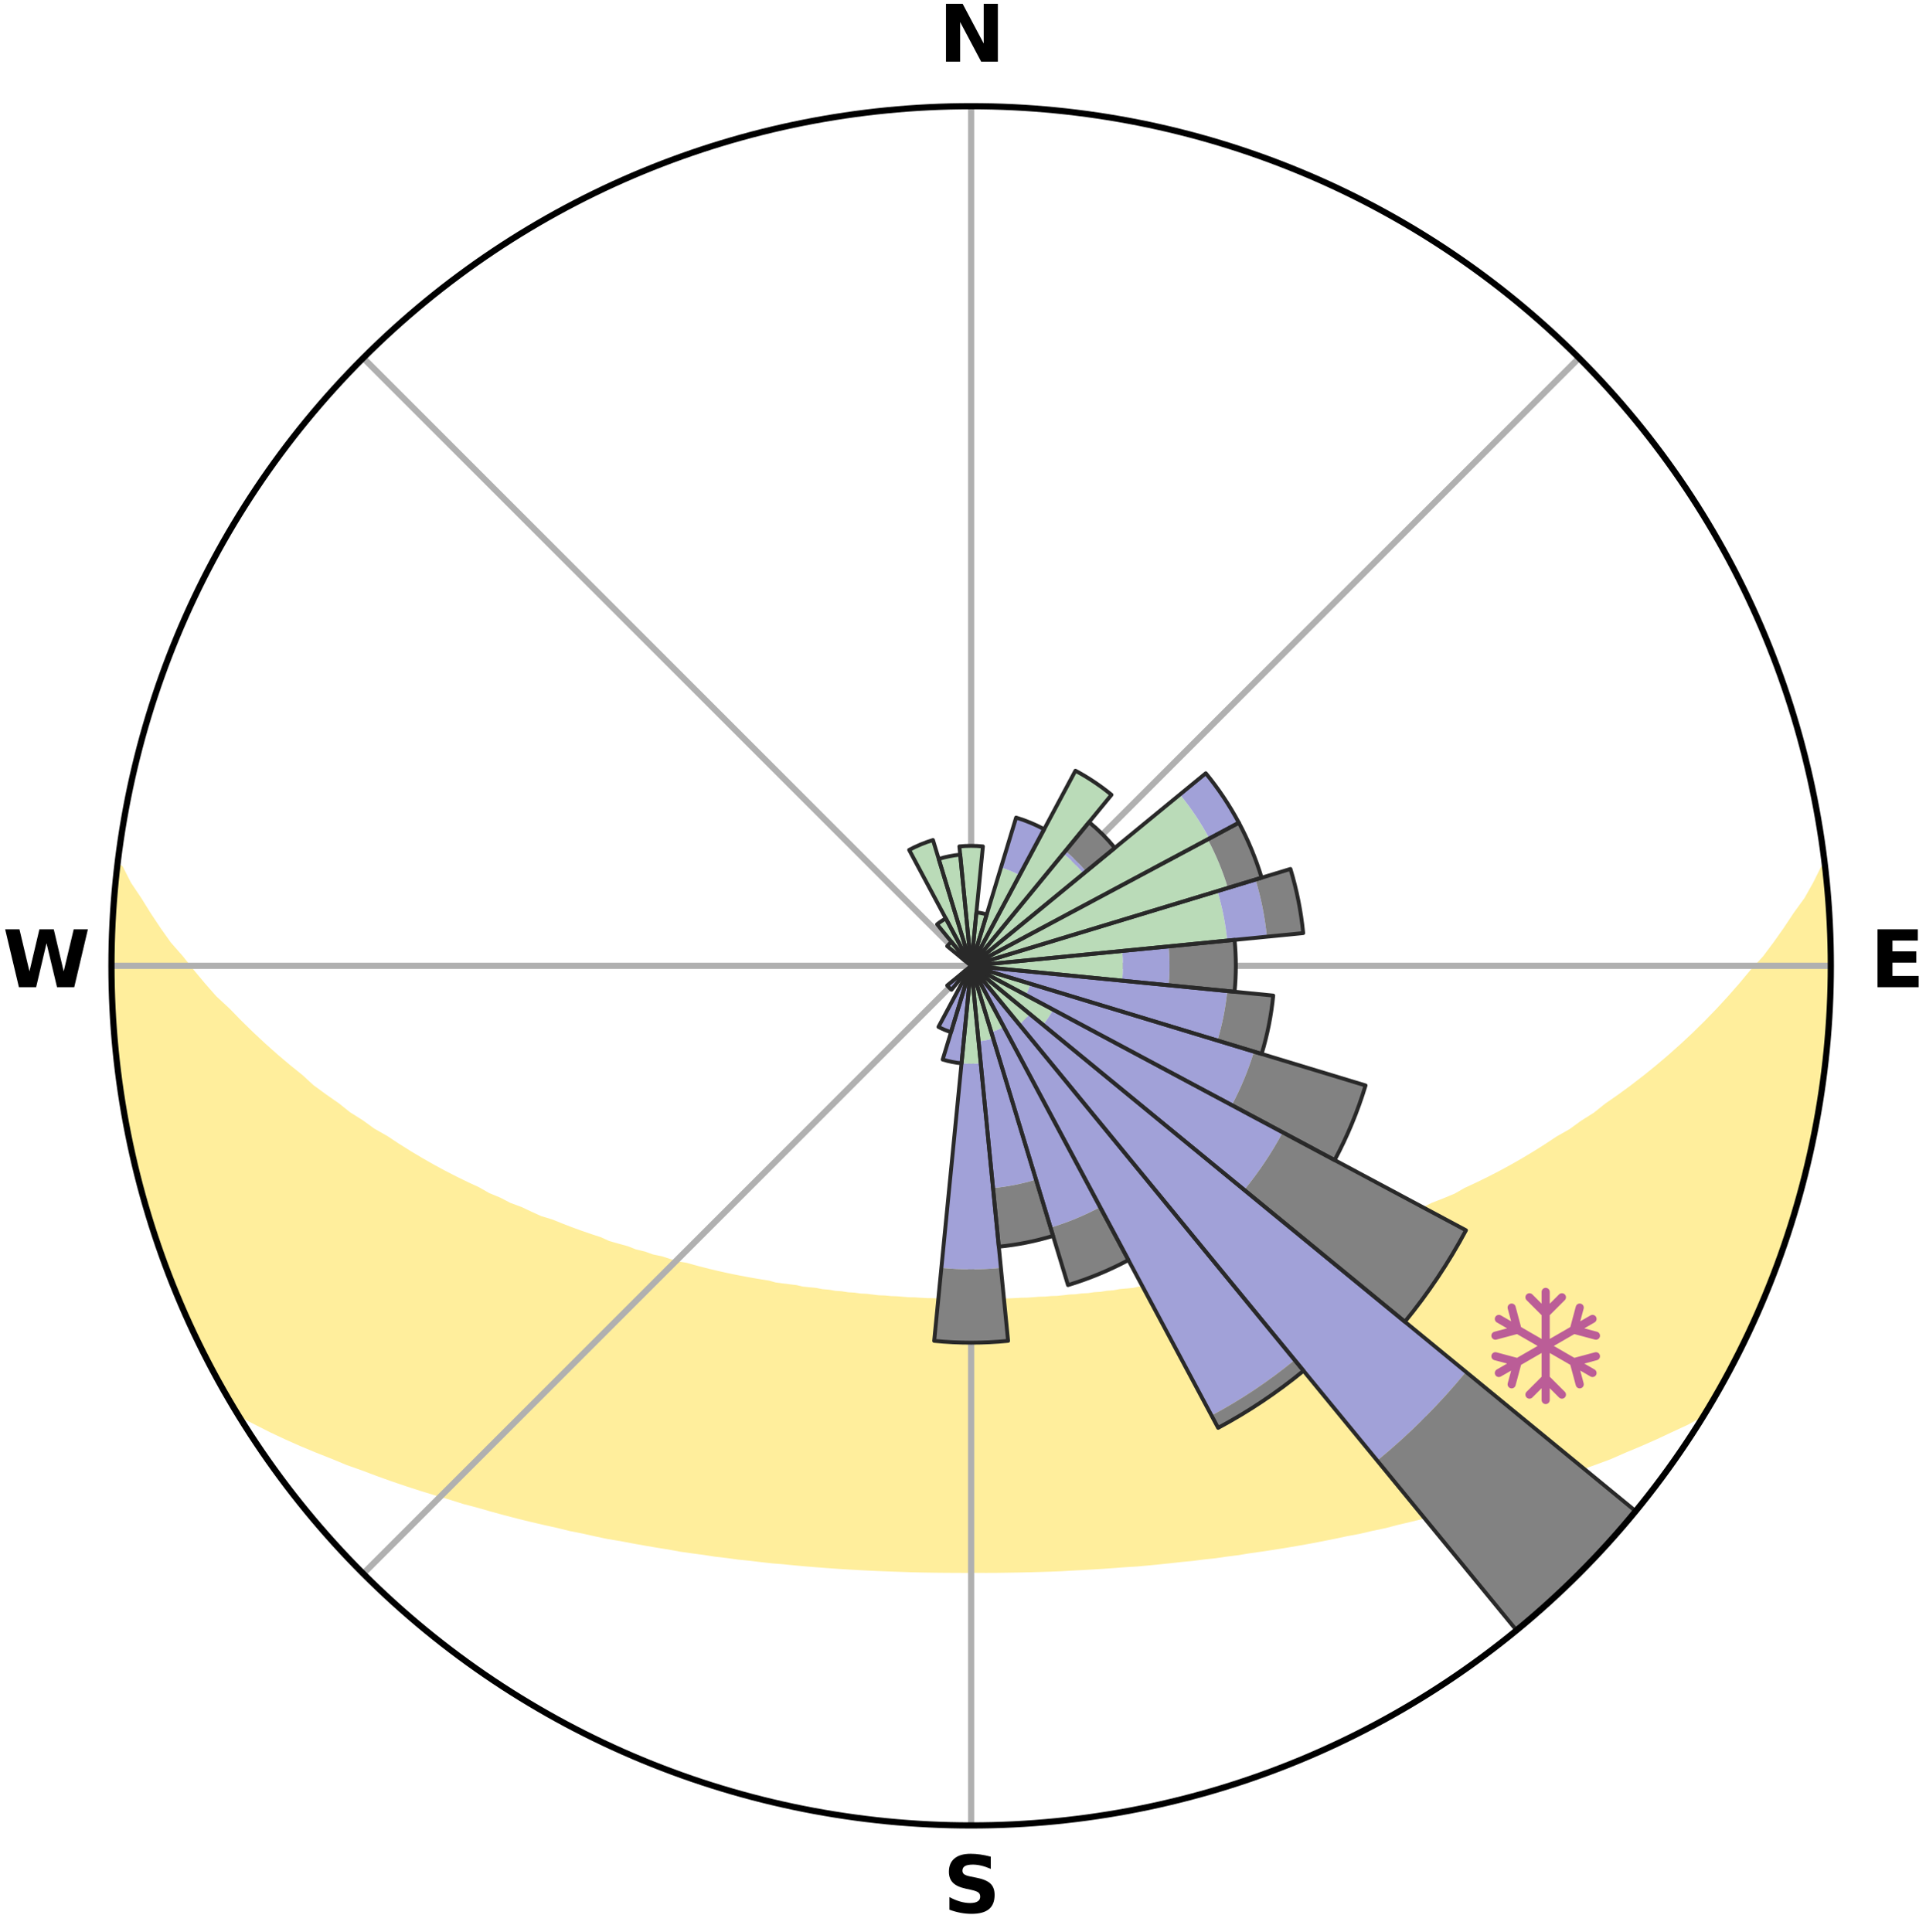 <?xml version="1.0" encoding="utf-8" standalone="no"?>
<!DOCTYPE svg PUBLIC "-//W3C//DTD SVG 1.1//EN"
  "http://www.w3.org/Graphics/SVG/1.1/DTD/svg11.dtd">
<svg xmlns:xlink="http://www.w3.org/1999/xlink" width="248.41pt" height="249.158pt" viewBox="0 0 248.41 249.158" xmlns="http://www.w3.org/2000/svg" version="1.1">
 <title>Ski Rose for Whitetail Resort</title>
 <defs>
  <style type="text/css">*{stroke-linejoin: round; stroke-linecap: butt}</style>
 </defs>
 <g id="figure_1">
  <g id="patch_1">
   <path d="M 0 249.158 
L 248.41 249.158 
L 248.41 0 
L 0 0 
z
" style="fill: #ffffff"/>
  </g>
  <g id="axes_1">
   <g id="patch_2">
    <path d="M 236.135 124.579 
C 236.135 110.018 233.267 95.599 227.695 82.147 
C 222.122 68.695 213.955 56.471 203.659 46.175 
C 193.363 35.879 181.139 27.711 167.687 22.139 
C 154.235 16.567 139.815 13.699 125.255 13.699 
C 110.694 13.699 96.275 16.567 82.823 22.139 
C 69.371 27.711 57.147 35.879 46.851 46.175 
C 36.555 56.471 28.387 68.695 22.815 82.147 
C 17.243 95.599 14.375 110.018 14.375 124.579 
C 14.375 139.14 17.243 153.559 22.815 167.011 
C 28.387 180.463 36.555 192.687 46.851 202.983 
C 57.147 213.279 69.371 221.447 82.823 227.019 
C 96.275 232.591 110.694 235.459 125.255 235.459 
C 139.815 235.459 154.235 232.591 167.687 227.019 
C 181.139 221.447 193.363 213.279 203.659 202.983 
C 213.955 192.687 222.122 180.463 227.695 167.011 
C 233.267 153.559 236.135 139.14 236.135 124.579 
M 125.255 124.579 
C 125.255 124.579 125.255 124.579 125.255 124.579 
C 125.255 124.579 125.255 124.579 125.255 124.579 
C 125.255 124.579 125.255 124.579 125.255 124.579 
C 125.255 124.579 125.255 124.579 125.255 124.579 
C 125.255 124.579 125.255 124.579 125.255 124.579 
C 125.255 124.579 125.255 124.579 125.255 124.579 
C 125.255 124.579 125.255 124.579 125.255 124.579 
C 125.255 124.579 125.255 124.579 125.255 124.579 
C 125.255 124.579 125.255 124.579 125.255 124.579 
C 125.255 124.579 125.255 124.579 125.255 124.579 
C 125.255 124.579 125.255 124.579 125.255 124.579 
C 125.255 124.579 125.255 124.579 125.255 124.579 
C 125.255 124.579 125.255 124.579 125.255 124.579 
C 125.255 124.579 125.255 124.579 125.255 124.579 
C 125.255 124.579 125.255 124.579 125.255 124.579 
C 125.255 124.579 125.255 124.579 125.255 124.579 
z
" style="fill: #ffffff"/>
   </g>
   <g id="PolyCollection_1">
    <defs>
     <path id="m824d399112" d="M 235.319 -137.119 
L 235.319 -137.119 
L 234.3 -135.079 
L 233.174 -133.072 
L 231.739 -131.092 
L 230.465 -129.173 
L 229.142 -127.299 
L 227.777 -125.474 
L 226.139 -123.699 
L 224.702 -121.975 
L 223.233 -120.301 
L 221.736 -118.678 
L 220.212 -117.106 
L 218.665 -115.585 
L 217.095 -114.115 
L 215.504 -112.697 
L 213.896 -111.332 
L 212.271 -110.018 
L 210.631 -108.756 
L 208.978 -107.545 
L 207.315 -106.387 
L 205.866 -105.226 
L 204.184 -104.166 
L 202.717 -103.097 
L 201.023 -102.135 
L 199.543 -101.156 
L 198.058 -100.22 
L 196.568 -99.326 
L 195.077 -98.474 
L 193.584 -97.664 
L 192.092 -96.894 
L 190.601 -96.166 
L 189.114 -95.477 
L 187.823 -94.736 
L 186.343 -94.122 
L 184.869 -93.546 
L 183.586 -92.908 
L 182.305 -92.302 
L 180.852 -91.83 
L 179.583 -91.287 
L 178.318 -90.774 
L 177.06 -90.29 
L 175.809 -89.834 
L 174.565 -89.406 
L 173.33 -89.005 
L 172.105 -88.63 
L 171.034 -88.164 
L 169.826 -87.838 
L 168.629 -87.534 
L 167.576 -87.136 
L 166.4 -86.876 
L 165.361 -86.52 
L 164.327 -86.183 
L 163.184 -85.982 
L 162.167 -85.682 
L 161.157 -85.399 
L 160.153 -85.133 
L 159.158 -84.884 
L 158.074 -84.766 
L 157.099 -84.546 
L 156.131 -84.34 
L 155.172 -84.148 
L 154.222 -83.969 
L 153.356 -83.692 
L 152.419 -83.538 
L 151.492 -83.395 
L 150.574 -83.262 
L 149.665 -83.138 
L 148.823 -82.923 
L 147.928 -82.819 
L 147.044 -82.723 
L 146.215 -82.54 
L 145.345 -82.46 
L 144.483 -82.386 
L 143.668 -82.231 
L 142.821 -82.17 
L 142.014 -82.033 
L 141.181 -81.983 
L 140.382 -81.863 
L 139.561 -81.822 
L 138.769 -81.716 
L 137.961 -81.683 
L 137.176 -81.591 
L 136.394 -81.507 
L 135.601 -81.484 
L 134.825 -81.413 
L 134.041 -81.394 
L 133.27 -81.333 
L 132.501 -81.28 
L 131.728 -81.267 
L 130.963 -81.224 
L 130.199 -81.187 
L 129.434 -81.179 
L 128.673 -81.151 
L 127.912 -81.13 
L 127.152 -81.124 
L 126.393 -81.112 
L 125.634 -81.106 
L 124.875 -81.106 
L 124.117 -81.111 
L 123.358 -81.123 
L 122.598 -81.141 
L 121.837 -81.149 
L 121.076 -81.176 
L 120.313 -81.209 
L 119.547 -81.22 
L 118.781 -81.263 
L 118.015 -81.313 
L 117.239 -81.328 
L 116.468 -81.388 
L 115.695 -81.455 
L 114.907 -81.478 
L 114.128 -81.556 
L 113.331 -81.583 
L 112.546 -81.675 
L 111.759 -81.774 
L 110.945 -81.813 
L 110.151 -81.927 
L 109.325 -81.974 
L 108.523 -82.103 
L 107.684 -82.16 
L 106.874 -82.306 
L 106.021 -82.375 
L 105.203 -82.54 
L 104.336 -82.622 
L 103.46 -82.711 
L 102.628 -82.906 
L 101.737 -83.012 
L 100.837 -83.126 
L 99.928 -83.249 
L 99.077 -83.488 
L 98.153 -83.633 
L 97.22 -83.789 
L 96.279 -83.956 
L 95.328 -84.135 
L 94.368 -84.327 
L 93.401 -84.533 
L 92.424 -84.753 
L 91.44 -84.987 
L 90.448 -85.237 
L 89.449 -85.503 
L 88.442 -85.786 
L 87.313 -85.969 
L 86.289 -86.288 
L 85.259 -86.625 
L 84.096 -86.864 
L 83.052 -87.241 
L 81.867 -87.522 
L 80.81 -87.942 
L 79.606 -88.268 
L 78.39 -88.619 
L 77.317 -89.107 
L 76.086 -89.507 
L 74.847 -89.934 
L 73.599 -90.389 
L 72.345 -90.872 
L 71.084 -91.383 
L 69.643 -91.821 
L 68.369 -92.395 
L 67.092 -92.999 
L 65.627 -93.539 
L 64.343 -94.209 
L 62.866 -94.821 
L 61.579 -95.56 
L 60.095 -96.247 
L 58.608 -96.973 
L 57.119 -97.74 
L 55.63 -98.548 
L 54.142 -99.397 
L 52.656 -100.288 
L 51.174 -101.221 
L 49.697 -102.198 
L 48.007 -103.156 
L 46.542 -104.223 
L 44.864 -105.279 
L 43.418 -106.436 
L 41.758 -107.591 
L 40.108 -108.798 
L 38.701 -110.095 
L 37.08 -111.401 
L 35.475 -112.759 
L 33.889 -114.169 
L 32.322 -115.631 
L 30.778 -117.144 
L 29.257 -118.708 
L 27.528 -120.312 
L 26.062 -121.982 
L 24.626 -123.701 
L 23.224 -125.469 
L 21.626 -127.293 
L 20.304 -129.161 
L 19.029 -131.076 
L 17.811 -133.035 
L 16.455 -135.055 
L 15.424 -137.093 
L 15.226 -137.115 
L 15.226 -137.115 
L 15.023 -135.193 
L 14.853 -133.268 
L 14.715 -131.34 
L 14.609 -129.41 
L 14.537 -127.478 
L 14.496 -125.546 
L 14.487 -123.612 
L 14.51 -121.679 
L 14.564 -119.746 
L 14.649 -117.814 
L 14.764 -115.883 
L 14.91 -113.954 
L 15.099 -112.028 
L 15.501 -110.13 
L 15.737 -108.212 
L 15.982 -106.293 
L 16.276 -104.381 
L 16.622 -102.478 
L 17.141 -100.611 
L 17.523 -98.715 
L 17.935 -96.824 
L 18.562 -94.99 
L 19.033 -93.115 
L 19.534 -91.246 
L 20.212 -89.432 
L 20.774 -87.58 
L 21.401 -85.75 
L 22.129 -83.957 
L 22.82 -82.149 
L 23.578 -80.369 
L 24.439 -78.635 
L 25.177 -76.844 
L 26.118 -75.151 
L 26.923 -73.391 
L 27.815 -71.674 
L 28.762 -69.986 
L 29.722 -68.306 
L 31.088 -66.874 
L 33.081 -65.858 
L 35.039 -64.866 
L 37.017 -63.935 
L 39.004 -63.057 
L 40.993 -62.229 
L 42.98 -61.447 
L 44.888 -60.653 
L 46.861 -59.956 
L 48.755 -59.242 
L 50.641 -58.567 
L 52.517 -57.927 
L 54.383 -57.324 
L 56.236 -56.754 
L 58.077 -56.218 
L 59.848 -55.654 
L 61.662 -55.18 
L 63.41 -54.676 
L 65.146 -54.201 
L 66.871 -53.753 
L 68.582 -53.332 
L 70.281 -52.936 
L 71.966 -52.564 
L 73.598 -52.159 
L 75.258 -51.833 
L 76.866 -51.472 
L 78.465 -51.134 
L 80.085 -50.869 
L 81.659 -50.568 
L 83.223 -50.288 
L 84.774 -50.023 
L 86.316 -49.778 
L 87.822 -49.5 
L 89.341 -49.285 
L 90.851 -49.086 
L 92.329 -48.856 
L 93.818 -48.683 
L 95.279 -48.482 
L 96.749 -48.335 
L 98.194 -48.161 
L 99.631 -47.999 
L 101.073 -47.883 
L 102.495 -47.743 
L 103.911 -47.615 
L 105.32 -47.498 
L 106.724 -47.391 
L 108.121 -47.294 
L 109.513 -47.207 
L 110.9 -47.128 
L 112.282 -47.058 
L 113.66 -46.997 
L 115.034 -46.943 
L 116.404 -46.898 
L 117.77 -46.849 
L 119.135 -46.82 
L 120.498 -46.798 
L 121.858 -46.784 
L 123.217 -46.776 
L 124.576 -46.771 
L 125.934 -46.774 
L 127.292 -46.773 
L 128.652 -46.78 
L 130.012 -46.8 
L 131.374 -46.822 
L 132.739 -46.852 
L 134.107 -46.889 
L 135.477 -46.933 
L 136.851 -46.986 
L 138.226 -47.068 
L 139.608 -47.139 
L 140.994 -47.218 
L 142.386 -47.306 
L 143.783 -47.404 
L 145.186 -47.512 
L 146.604 -47.596 
L 148.021 -47.723 
L 149.444 -47.862 
L 150.874 -48.012 
L 152.311 -48.174 
L 153.77 -48.312 
L 155.223 -48.5 
L 156.703 -48.657 
L 158.173 -48.872 
L 159.671 -49.059 
L 161.159 -49.305 
L 162.679 -49.518 
L 164.209 -49.749 
L 165.752 -49.993 
L 167.304 -50.257 
L 168.869 -50.536 
L 170.444 -50.837 
L 172.032 -51.154 
L 173.628 -51.495 
L 175.275 -51.8 
L 176.896 -52.181 
L 178.569 -52.529 
L 180.21 -52.96 
L 181.908 -53.356 
L 183.619 -53.778 
L 185.342 -54.226 
L 187.078 -54.701 
L 188.88 -55.144 
L 190.64 -55.677 
L 192.467 -56.183 
L 194.249 -56.779 
L 196.103 -57.347 
L 197.966 -57.952 
L 199.843 -58.589 
L 201.726 -59.266 
L 203.621 -59.979 
L 205.593 -60.675 
L 207.574 -61.413 
L 209.485 -62.252 
L 211.474 -63.08 
L 213.461 -63.957 
L 215.439 -64.887 
L 217.474 -65.829 
L 219.393 -66.891 
L 220.786 -68.307 
L 221.728 -69.997 
L 222.68 -71.682 
L 223.597 -73.385 
L 224.435 -75.13 
L 225.317 -76.852 
L 226.124 -78.61 
L 226.853 -80.403 
L 227.674 -82.156 
L 228.419 -83.942 
L 229.108 -85.75 
L 229.759 -87.572 
L 230.354 -89.414 
L 230.866 -91.28 
L 231.535 -93.097 
L 231.975 -94.983 
L 232.552 -96.83 
L 233.018 -98.707 
L 233.5 -100.582 
L 233.855 -102.484 
L 234.243 -104.379 
L 234.589 -106.283 
L 234.892 -108.194 
L 235.154 -110.111 
L 235.375 -112.033 
L 235.555 -113.958 
L 235.696 -115.887 
L 235.915 -117.811 
L 235.981 -119.745 
L 236.09 -121.677 
L 236.082 -123.612 
L 236.038 -125.546 
L 236.082 -127.481 
L 235.971 -129.413 
L 235.826 -131.342 
L 235.769 -133.277 
L 235.559 -135.2 
L 235.319 -137.119 
z
" style="stroke: #ffee9c"/>
    </defs>
    <g clip-path="url(#p4e4a730688)">
     <use xlink:href="#m824d399112" x="0" y="249.158" style="fill: #ffee9c; stroke: #ffee9c"/>
    </g>
   </g>
   <g id="matplotlib.axis_1">
    <g id="xtick_1">
     <g id="line2d_1">
      <path d="M 125.255 124.579 
L 125.255 13.699 
" clip-path="url(#p4e4a730688)" style="fill: none; stroke: #b0b0b0; stroke-width: 0.8; stroke-linecap: square"/>
     </g>
     <g id="text_1">
      <!-- N -->
      <g transform="translate(121.07 7.958) scale(0.1 -0.1)">
       <defs>
        <path id="DejaVuSans-Bold-4e" d="M 588 4666 
L 1931 4666 
L 3628 1466 
L 3628 4666 
L 4769 4666 
L 4769 0 
L 3425 0 
L 1728 3200 
L 1728 0 
L 588 0 
L 588 4666 
z
" transform="scale(0.016)"/>
       </defs>
       <use xlink:href="#DejaVuSans-Bold-4e"/>
      </g>
     </g>
    </g>
    <g id="xtick_2">
     <g id="line2d_2">
      <path d="M 125.255 124.579 
L 203.659 46.175 
" clip-path="url(#p4e4a730688)" style="fill: none; stroke: #b0b0b0; stroke-width: 0.8; stroke-linecap: square"/>
     </g>
    </g>
    <g id="xtick_3">
     <g id="line2d_3">
      <path d="M 125.255 124.579 
L 236.135 124.579 
" clip-path="url(#p4e4a730688)" style="fill: none; stroke: #b0b0b0; stroke-width: 0.8; stroke-linecap: square"/>
     </g>
     <g id="text_2">
      <!-- E -->
      <g transform="translate(241.219 127.338) scale(0.1 -0.1)">
       <defs>
        <path id="DejaVuSans-Bold-45" d="M 588 4666 
L 3834 4666 
L 3834 3756 
L 1791 3756 
L 1791 2888 
L 3713 2888 
L 3713 1978 
L 1791 1978 
L 1791 909 
L 3903 909 
L 3903 0 
L 588 0 
L 588 4666 
z
" transform="scale(0.016)"/>
       </defs>
       <use xlink:href="#DejaVuSans-Bold-45"/>
      </g>
     </g>
    </g>
    <g id="xtick_4">
     <g id="line2d_4">
      <path d="M 125.255 124.579 
L 203.659 202.983 
" clip-path="url(#p4e4a730688)" style="fill: none; stroke: #b0b0b0; stroke-width: 0.8; stroke-linecap: square"/>
     </g>
    </g>
    <g id="xtick_5">
     <g id="line2d_5">
      <path d="M 125.255 124.579 
L 125.255 235.459 
" clip-path="url(#p4e4a730688)" style="fill: none; stroke: #b0b0b0; stroke-width: 0.8; stroke-linecap: square"/>
     </g>
     <g id="text_3">
      <!-- S -->
      <g transform="translate(121.654 246.718) scale(0.1 -0.1)">
       <defs>
        <path id="DejaVuSans-Bold-53" d="M 3834 4519 
L 3834 3531 
Q 3450 3703 3084 3790 
Q 2719 3878 2394 3878 
Q 1963 3878 1756 3759 
Q 1550 3641 1550 3391 
Q 1550 3203 1689 3098 
Q 1828 2994 2194 2919 
L 2706 2816 
Q 3484 2659 3812 2340 
Q 4141 2022 4141 1434 
Q 4141 663 3683 286 
Q 3225 -91 2284 -91 
Q 1841 -91 1394 -6 
Q 947 78 500 244 
L 500 1259 
Q 947 1022 1364 901 
Q 1781 781 2169 781 
Q 2563 781 2772 912 
Q 2981 1044 2981 1288 
Q 2981 1506 2839 1625 
Q 2697 1744 2272 1838 
L 1806 1941 
Q 1106 2091 782 2419 
Q 459 2747 459 3303 
Q 459 4000 909 4375 
Q 1359 4750 2203 4750 
Q 2588 4750 2994 4692 
Q 3400 4634 3834 4519 
z
" transform="scale(0.016)"/>
       </defs>
       <use xlink:href="#DejaVuSans-Bold-53"/>
      </g>
     </g>
    </g>
    <g id="xtick_6">
     <g id="line2d_6">
      <path d="M 125.255 124.579 
L 46.851 202.983 
" clip-path="url(#p4e4a730688)" style="fill: none; stroke: #b0b0b0; stroke-width: 0.8; stroke-linecap: square"/>
     </g>
    </g>
    <g id="xtick_7">
     <g id="line2d_7">
      <path d="M 125.255 124.579 
L 14.375 124.579 
" clip-path="url(#p4e4a730688)" style="fill: none; stroke: #b0b0b0; stroke-width: 0.8; stroke-linecap: square"/>
     </g>
     <g id="text_4">
      <!-- W -->
      <g transform="translate(0.36 127.338) scale(0.1 -0.1)">
       <defs>
        <path id="DejaVuSans-Bold-57" d="M 191 4666 
L 1344 4666 
L 2150 1275 
L 2950 4666 
L 4109 4666 
L 4909 1275 
L 5716 4666 
L 6859 4666 
L 5759 0 
L 4372 0 
L 3525 3547 
L 2688 0 
L 1300 0 
L 191 4666 
z
" transform="scale(0.016)"/>
       </defs>
       <use xlink:href="#DejaVuSans-Bold-57"/>
      </g>
     </g>
    </g>
    <g id="xtick_8">
     <g id="line2d_8">
      <path d="M 125.255 124.579 
L 46.851 46.175 
" clip-path="url(#p4e4a730688)" style="fill: none; stroke: #b0b0b0; stroke-width: 0.8; stroke-linecap: square"/>
     </g>
    </g>
   </g>
   <g id="matplotlib.axis_2"/>
   <g id="patch_3">
    <path d="M 125.255 124.579 
C 125.255 124.579 125.255 124.579 125.255 124.579 
C 125.255 124.579 125.255 124.579 125.255 124.579 
L 125.255 124.579 
C 125.255 124.579 125.255 124.579 125.255 124.579 
C 125.255 124.579 125.255 124.579 125.255 124.579 
z
" clip-path="url(#p4e4a730688)" style="fill: #d9d9d9"/>
   </g>
   <g id="patch_4">
    <path d="M 125.255 124.579 
C 125.255 124.579 125.255 124.579 125.255 124.579 
C 125.255 124.579 125.255 124.579 125.255 124.579 
L 125.255 124.579 
C 125.255 124.579 125.255 124.579 125.255 124.579 
C 125.255 124.579 125.255 124.579 125.255 124.579 
z
" clip-path="url(#p4e4a730688)" style="fill: #d9d9d9"/>
   </g>
   <g id="patch_5">
    <path d="M 125.255 124.579 
C 125.255 124.579 125.255 124.579 125.255 124.579 
C 125.255 124.579 125.255 124.579 125.255 124.579 
L 125.255 124.579 
C 125.255 124.579 125.255 124.579 125.255 124.579 
C 125.255 124.579 125.255 124.579 125.255 124.579 
z
" clip-path="url(#p4e4a730688)" style="fill: #d9d9d9"/>
   </g>
   <g id="patch_6">
    <path d="M 125.255 124.579 
C 125.255 124.579 125.255 124.579 125.255 124.579 
C 125.255 124.579 125.255 124.579 125.255 124.579 
L 125.255 124.579 
C 125.255 124.579 125.255 124.579 125.255 124.579 
C 125.255 124.579 125.255 124.579 125.255 124.579 
z
" clip-path="url(#p4e4a730688)" style="fill: #d9d9d9"/>
   </g>
   <g id="patch_7">
    <path d="M 125.255 124.579 
C 125.255 124.579 125.255 124.579 125.255 124.579 
C 125.255 124.579 125.255 124.579 125.255 124.579 
L 125.255 124.579 
C 125.255 124.579 125.255 124.579 125.255 124.579 
C 125.255 124.579 125.255 124.579 125.255 124.579 
z
" clip-path="url(#p4e4a730688)" style="fill: #d9d9d9"/>
   </g>
   <g id="patch_8">
    <path d="M 125.255 124.579 
C 125.255 124.579 125.255 124.579 125.255 124.579 
C 125.255 124.579 125.255 124.579 125.255 124.579 
L 125.255 124.579 
C 125.255 124.579 125.255 124.579 125.255 124.579 
C 125.255 124.579 125.255 124.579 125.255 124.579 
z
" clip-path="url(#p4e4a730688)" style="fill: #d9d9d9"/>
   </g>
   <g id="patch_9">
    <path d="M 125.255 124.579 
C 125.255 124.579 125.255 124.579 125.255 124.579 
C 125.255 124.579 125.255 124.579 125.255 124.579 
L 125.255 124.579 
C 125.255 124.579 125.255 124.579 125.255 124.579 
C 125.255 124.579 125.255 124.579 125.255 124.579 
z
" clip-path="url(#p4e4a730688)" style="fill: #d9d9d9"/>
   </g>
   <g id="patch_10">
    <path d="M 125.255 124.579 
C 125.255 124.579 125.255 124.579 125.255 124.579 
C 125.255 124.579 125.255 124.579 125.255 124.579 
L 125.255 124.579 
C 125.255 124.579 125.255 124.579 125.255 124.579 
C 125.255 124.579 125.255 124.579 125.255 124.579 
z
" clip-path="url(#p4e4a730688)" style="fill: #d9d9d9"/>
   </g>
   <g id="patch_11">
    <path d="M 125.255 124.579 
C 125.255 124.579 125.255 124.579 125.255 124.579 
C 125.255 124.579 125.255 124.579 125.255 124.579 
L 125.255 124.579 
C 125.255 124.579 125.255 124.579 125.255 124.579 
C 125.255 124.579 125.255 124.579 125.255 124.579 
z
" clip-path="url(#p4e4a730688)" style="fill: #d9d9d9"/>
   </g>
   <g id="patch_12">
    <path d="M 125.255 124.579 
C 125.255 124.579 125.255 124.579 125.255 124.579 
C 125.255 124.579 125.255 124.579 125.255 124.579 
L 125.255 124.579 
C 125.255 124.579 125.255 124.579 125.255 124.579 
C 125.255 124.579 125.255 124.579 125.255 124.579 
z
" clip-path="url(#p4e4a730688)" style="fill: #d9d9d9"/>
   </g>
   <g id="patch_13">
    <path d="M 125.255 124.579 
C 125.255 124.579 125.255 124.579 125.255 124.579 
C 125.255 124.579 125.255 124.579 125.255 124.579 
L 125.255 124.579 
C 125.255 124.579 125.255 124.579 125.255 124.579 
C 125.255 124.579 125.255 124.579 125.255 124.579 
z
" clip-path="url(#p4e4a730688)" style="fill: #d9d9d9"/>
   </g>
   <g id="patch_14">
    <path d="M 125.255 124.579 
C 125.255 124.579 125.255 124.579 125.255 124.579 
C 125.255 124.579 125.255 124.579 125.255 124.579 
L 125.255 124.579 
C 125.255 124.579 125.255 124.579 125.255 124.579 
C 125.255 124.579 125.255 124.579 125.255 124.579 
z
" clip-path="url(#p4e4a730688)" style="fill: #d9d9d9"/>
   </g>
   <g id="patch_15">
    <path d="M 125.255 124.579 
C 125.255 124.579 125.255 124.579 125.255 124.579 
C 125.255 124.579 125.255 124.579 125.255 124.579 
L 125.255 124.579 
C 125.255 124.579 125.255 124.579 125.255 124.579 
C 125.255 124.579 125.255 124.579 125.255 124.579 
z
" clip-path="url(#p4e4a730688)" style="fill: #d9d9d9"/>
   </g>
   <g id="patch_16">
    <path d="M 125.255 124.579 
C 125.255 124.579 125.255 124.579 125.255 124.579 
C 125.255 124.579 125.255 124.579 125.255 124.579 
L 125.255 124.579 
C 125.255 124.579 125.255 124.579 125.255 124.579 
C 125.255 124.579 125.255 124.579 125.255 124.579 
z
" clip-path="url(#p4e4a730688)" style="fill: #d9d9d9"/>
   </g>
   <g id="patch_17">
    <path d="M 125.255 124.579 
C 125.255 124.579 125.255 124.579 125.255 124.579 
C 125.255 124.579 125.255 124.579 125.255 124.579 
L 125.255 124.579 
C 125.255 124.579 125.255 124.579 125.255 124.579 
C 125.255 124.579 125.255 124.579 125.255 124.579 
z
" clip-path="url(#p4e4a730688)" style="fill: #d9d9d9"/>
   </g>
   <g id="patch_18">
    <path d="M 125.255 124.579 
C 125.255 124.579 125.255 124.579 125.255 124.579 
C 125.255 124.579 125.255 124.579 125.255 124.579 
L 125.255 124.579 
C 125.255 124.579 125.255 124.579 125.255 124.579 
C 125.255 124.579 125.255 124.579 125.255 124.579 
z
" clip-path="url(#p4e4a730688)" style="fill: #d9d9d9"/>
   </g>
   <g id="patch_19">
    <path d="M 125.255 124.579 
C 125.255 124.579 125.255 124.579 125.255 124.579 
C 125.255 124.579 125.255 124.579 125.255 124.579 
L 125.255 124.579 
C 125.255 124.579 125.255 124.579 125.255 124.579 
C 125.255 124.579 125.255 124.579 125.255 124.579 
z
" clip-path="url(#p4e4a730688)" style="fill: #d9d9d9"/>
   </g>
   <g id="patch_20">
    <path d="M 125.255 124.579 
C 125.255 124.579 125.255 124.579 125.255 124.579 
C 125.255 124.579 125.255 124.579 125.255 124.579 
L 125.255 124.579 
C 125.255 124.579 125.255 124.579 125.255 124.579 
C 125.255 124.579 125.255 124.579 125.255 124.579 
z
" clip-path="url(#p4e4a730688)" style="fill: #d9d9d9"/>
   </g>
   <g id="patch_21">
    <path d="M 125.255 124.579 
C 125.255 124.579 125.255 124.579 125.255 124.579 
C 125.255 124.579 125.255 124.579 125.255 124.579 
L 125.255 124.579 
C 125.255 124.579 125.255 124.579 125.255 124.579 
C 125.255 124.579 125.255 124.579 125.255 124.579 
z
" clip-path="url(#p4e4a730688)" style="fill: #d9d9d9"/>
   </g>
   <g id="patch_22">
    <path d="M 125.255 124.579 
C 125.255 124.579 125.255 124.579 125.255 124.579 
C 125.255 124.579 125.255 124.579 125.255 124.579 
L 125.255 124.579 
C 125.255 124.579 125.255 124.579 125.255 124.579 
C 125.255 124.579 125.255 124.579 125.255 124.579 
z
" clip-path="url(#p4e4a730688)" style="fill: #d9d9d9"/>
   </g>
   <g id="patch_23">
    <path d="M 125.255 124.579 
C 125.255 124.579 125.255 124.579 125.255 124.579 
C 125.255 124.579 125.255 124.579 125.255 124.579 
L 125.255 124.579 
C 125.255 124.579 125.255 124.579 125.255 124.579 
C 125.255 124.579 125.255 124.579 125.255 124.579 
z
" clip-path="url(#p4e4a730688)" style="fill: #d9d9d9"/>
   </g>
   <g id="patch_24">
    <path d="M 125.255 124.579 
C 125.255 124.579 125.255 124.579 125.255 124.579 
C 125.255 124.579 125.255 124.579 125.255 124.579 
L 125.255 124.579 
C 125.255 124.579 125.255 124.579 125.255 124.579 
C 125.255 124.579 125.255 124.579 125.255 124.579 
z
" clip-path="url(#p4e4a730688)" style="fill: #d9d9d9"/>
   </g>
   <g id="patch_25">
    <path d="M 125.255 124.579 
C 125.255 124.579 125.255 124.579 125.255 124.579 
C 125.255 124.579 125.255 124.579 125.255 124.579 
L 125.255 124.579 
C 125.255 124.579 125.255 124.579 125.255 124.579 
C 125.255 124.579 125.255 124.579 125.255 124.579 
z
" clip-path="url(#p4e4a730688)" style="fill: #d9d9d9"/>
   </g>
   <g id="patch_26">
    <path d="M 125.255 124.579 
C 125.255 124.579 125.255 124.579 125.255 124.579 
C 125.255 124.579 125.255 124.579 125.255 124.579 
L 125.255 124.579 
C 125.255 124.579 125.255 124.579 125.255 124.579 
C 125.255 124.579 125.255 124.579 125.255 124.579 
z
" clip-path="url(#p4e4a730688)" style="fill: #d9d9d9"/>
   </g>
   <g id="patch_27">
    <path d="M 125.255 124.579 
C 125.255 124.579 125.255 124.579 125.255 124.579 
C 125.255 124.579 125.255 124.579 125.255 124.579 
L 125.255 124.579 
C 125.255 124.579 125.255 124.579 125.255 124.579 
C 125.255 124.579 125.255 124.579 125.255 124.579 
z
" clip-path="url(#p4e4a730688)" style="fill: #d9d9d9"/>
   </g>
   <g id="patch_28">
    <path d="M 125.255 124.579 
C 125.255 124.579 125.255 124.579 125.255 124.579 
C 125.255 124.579 125.255 124.579 125.255 124.579 
L 125.255 124.579 
C 125.255 124.579 125.255 124.579 125.255 124.579 
C 125.255 124.579 125.255 124.579 125.255 124.579 
z
" clip-path="url(#p4e4a730688)" style="fill: #d9d9d9"/>
   </g>
   <g id="patch_29">
    <path d="M 125.255 124.579 
C 125.255 124.579 125.255 124.579 125.255 124.579 
C 125.255 124.579 125.255 124.579 125.255 124.579 
L 125.255 124.579 
C 125.255 124.579 125.255 124.579 125.255 124.579 
C 125.255 124.579 125.255 124.579 125.255 124.579 
z
" clip-path="url(#p4e4a730688)" style="fill: #d9d9d9"/>
   </g>
   <g id="patch_30">
    <path d="M 125.255 124.579 
C 125.255 124.579 125.255 124.579 125.255 124.579 
C 125.255 124.579 125.255 124.579 125.255 124.579 
L 125.255 124.579 
C 125.255 124.579 125.255 124.579 125.255 124.579 
C 125.255 124.579 125.255 124.579 125.255 124.579 
z
" clip-path="url(#p4e4a730688)" style="fill: #d9d9d9"/>
   </g>
   <g id="patch_31">
    <path d="M 125.255 124.579 
C 125.255 124.579 125.255 124.579 125.255 124.579 
C 125.255 124.579 125.255 124.579 125.255 124.579 
L 125.255 124.579 
C 125.255 124.579 125.255 124.579 125.255 124.579 
C 125.255 124.579 125.255 124.579 125.255 124.579 
z
" clip-path="url(#p4e4a730688)" style="fill: #d9d9d9"/>
   </g>
   <g id="patch_32">
    <path d="M 125.255 124.579 
C 125.255 124.579 125.255 124.579 125.255 124.579 
C 125.255 124.579 125.255 124.579 125.255 124.579 
L 125.255 124.579 
C 125.255 124.579 125.255 124.579 125.255 124.579 
C 125.255 124.579 125.255 124.579 125.255 124.579 
z
" clip-path="url(#p4e4a730688)" style="fill: #d9d9d9"/>
   </g>
   <g id="patch_33">
    <path d="M 125.255 124.579 
C 125.255 124.579 125.255 124.579 125.255 124.579 
C 125.255 124.579 125.255 124.579 125.255 124.579 
L 125.255 124.579 
C 125.255 124.579 125.255 124.579 125.255 124.579 
C 125.255 124.579 125.255 124.579 125.255 124.579 
z
" clip-path="url(#p4e4a730688)" style="fill: #d9d9d9"/>
   </g>
   <g id="patch_34">
    <path d="M 125.255 124.579 
C 125.255 124.579 125.255 124.579 125.255 124.579 
C 125.255 124.579 125.255 124.579 125.255 124.579 
L 125.255 124.579 
C 125.255 124.579 125.255 124.579 125.255 124.579 
C 125.255 124.579 125.255 124.579 125.255 124.579 
z
" clip-path="url(#p4e4a730688)" style="fill: #d9d9d9"/>
   </g>
   <g id="patch_35">
    <path d="M 125.255 124.579 
C 125.255 124.579 125.255 124.579 125.255 124.579 
C 125.255 124.579 125.255 124.579 125.255 124.579 
L 126.772 109.178 
C 126.268 109.128 125.761 109.103 125.255 109.103 
C 124.748 109.103 124.242 109.128 123.738 109.178 
z
" clip-path="url(#p4e4a730688)" style="fill: #badbb8"/>
   </g>
   <g id="patch_36">
    <path d="M 125.255 124.579 
C 125.255 124.579 125.255 124.579 125.255 124.579 
C 125.255 124.579 125.255 124.579 125.255 124.579 
L 127.264 117.956 
C 127.047 117.89 126.827 117.835 126.605 117.791 
C 126.383 117.747 126.159 117.714 125.933 117.691 
z
" clip-path="url(#p4e4a730688)" style="fill: #badbb8"/>
   </g>
   <g id="patch_37">
    <path d="M 125.255 124.579 
C 125.255 124.579 125.255 124.579 125.255 124.579 
C 125.255 124.579 125.255 124.579 125.255 124.579 
L 131.502 112.891 
C 131.12 112.687 130.727 112.501 130.326 112.335 
C 129.926 112.169 129.517 112.023 129.102 111.897 
z
" clip-path="url(#p4e4a730688)" style="fill: #badbb8"/>
   </g>
   <g id="patch_38">
    <path d="M 125.255 124.579 
C 125.255 124.579 125.255 124.579 125.255 124.579 
C 125.255 124.579 125.255 124.579 125.255 124.579 
L 143.358 102.52 
C 142.636 101.928 141.885 101.371 141.109 100.852 
C 140.332 100.333 139.53 99.853 138.707 99.413 
z
" clip-path="url(#p4e4a730688)" style="fill: #badbb8"/>
   </g>
   <g id="patch_39">
    <path d="M 125.255 124.579 
C 125.255 124.579 125.255 124.579 125.255 124.579 
C 125.255 124.579 125.255 124.579 125.255 124.579 
L 139.743 112.689 
C 139.354 112.215 138.941 111.76 138.508 111.326 
C 138.074 110.893 137.619 110.48 137.145 110.091 
z
" clip-path="url(#p4e4a730688)" style="fill: #badbb8"/>
   </g>
   <g id="patch_40">
    <path d="M 125.255 124.579 
C 125.255 124.579 125.255 124.579 125.255 124.579 
C 125.255 124.579 125.255 124.579 125.255 124.579 
L 155.976 108.158 
C 155.439 107.152 154.852 106.174 154.219 105.226 
C 153.586 104.278 152.906 103.361 152.183 102.48 
z
" clip-path="url(#p4e4a730688)" style="fill: #badbb8"/>
   </g>
   <g id="patch_41">
    <path d="M 125.255 124.579 
C 125.255 124.579 125.255 124.579 125.255 124.579 
C 125.255 124.579 125.255 124.579 125.255 124.579 
L 158.37 114.534 
C 158.041 113.45 157.659 112.383 157.226 111.336 
C 156.792 110.29 156.308 109.265 155.774 108.266 
z
" clip-path="url(#p4e4a730688)" style="fill: #badbb8"/>
   </g>
   <g id="patch_42">
    <path d="M 125.255 124.579 
C 125.255 124.579 125.255 124.579 125.255 124.579 
C 125.255 124.579 125.255 124.579 125.255 124.579 
L 158.287 121.326 
C 158.18 120.244 158.021 119.169 157.809 118.104 
C 157.597 117.038 157.333 115.984 157.018 114.944 
z
" clip-path="url(#p4e4a730688)" style="fill: #badbb8"/>
   </g>
   <g id="patch_43">
    <path d="M 125.255 124.579 
C 125.255 124.579 125.255 124.579 125.255 124.579 
C 125.255 124.579 125.255 124.579 125.255 124.579 
L 144.736 126.498 
C 144.799 125.86 144.83 125.22 144.83 124.579 
C 144.83 123.938 144.799 123.298 144.736 122.66 
z
" clip-path="url(#p4e4a730688)" style="fill: #badbb8"/>
   </g>
   <g id="patch_44">
    <path d="M 125.255 124.579 
C 125.255 124.579 125.255 124.579 125.255 124.579 
C 125.255 124.579 125.255 124.579 125.255 124.579 
L 125.255 124.579 
C 125.255 124.579 125.255 124.579 125.255 124.579 
C 125.255 124.579 125.255 124.579 125.255 124.579 
z
" clip-path="url(#p4e4a730688)" style="fill: #badbb8"/>
   </g>
   <g id="patch_45">
    <path d="M 125.255 124.579 
C 125.255 124.579 125.255 124.579 125.255 124.579 
C 125.255 124.579 125.255 124.579 125.255 124.579 
L 132.303 128.346 
C 132.426 128.116 132.538 127.879 132.638 127.637 
C 132.738 127.396 132.826 127.149 132.902 126.899 
z
" clip-path="url(#p4e4a730688)" style="fill: #badbb8"/>
   </g>
   <g id="patch_46">
    <path d="M 125.255 124.579 
C 125.255 124.579 125.255 124.579 125.255 124.579 
C 125.255 124.579 125.255 124.579 125.255 124.579 
L 134.521 132.184 
C 134.77 131.881 135.004 131.565 135.222 131.239 
C 135.44 130.913 135.642 130.576 135.827 130.23 
z
" clip-path="url(#p4e4a730688)" style="fill: #badbb8"/>
   </g>
   <g id="patch_47">
    <path d="M 125.255 124.579 
C 125.255 124.579 125.255 124.579 125.255 124.579 
C 125.255 124.579 125.255 124.579 125.255 124.579 
L 131.464 132.145 
C 131.712 131.942 131.949 131.727 132.176 131.5 
C 132.402 131.274 132.618 131.036 132.821 130.788 
z
" clip-path="url(#p4e4a730688)" style="fill: #badbb8"/>
   </g>
   <g id="patch_48">
    <path d="M 125.255 124.579 
C 125.255 124.579 125.255 124.579 125.255 124.579 
C 125.255 124.579 125.255 124.579 125.255 124.579 
L 125.255 124.579 
C 125.255 124.579 125.255 124.579 125.255 124.579 
C 125.255 124.579 125.255 124.579 125.255 124.579 
z
" clip-path="url(#p4e4a730688)" style="fill: #badbb8"/>
   </g>
   <g id="patch_49">
    <path d="M 125.255 124.579 
C 125.255 124.579 125.255 124.579 125.255 124.579 
C 125.255 124.579 125.255 124.579 125.255 124.579 
L 127.849 133.129 
C 128.128 133.044 128.404 132.946 128.674 132.834 
C 128.944 132.722 129.209 132.597 129.467 132.459 
z
" clip-path="url(#p4e4a730688)" style="fill: #badbb8"/>
   </g>
   <g id="patch_50">
    <path d="M 125.255 124.579 
C 125.255 124.579 125.255 124.579 125.255 124.579 
C 125.255 124.579 125.255 124.579 125.255 124.579 
L 126.214 134.32 
C 126.533 134.288 126.85 134.241 127.164 134.179 
C 127.479 134.116 127.79 134.038 128.096 133.945 
z
" clip-path="url(#p4e4a730688)" style="fill: #badbb8"/>
   </g>
   <g id="patch_51">
    <path d="M 125.255 124.579 
C 125.255 124.579 125.255 124.579 125.255 124.579 
C 125.255 124.579 125.255 124.579 125.255 124.579 
L 124.016 137.154 
C 124.428 137.195 124.841 137.215 125.255 137.215 
C 125.668 137.215 126.082 137.195 126.493 137.154 
z
" clip-path="url(#p4e4a730688)" style="fill: #badbb8"/>
   </g>
   <g id="patch_52">
    <path d="M 125.255 124.579 
C 125.255 124.579 125.255 124.579 125.255 124.579 
C 125.255 124.579 125.255 124.579 125.255 124.579 
L 125.255 124.579 
C 125.255 124.579 125.255 124.579 125.255 124.579 
C 125.255 124.579 125.255 124.579 125.255 124.579 
z
" clip-path="url(#p4e4a730688)" style="fill: #badbb8"/>
   </g>
   <g id="patch_53">
    <path d="M 125.255 124.579 
C 125.255 124.579 125.255 124.579 125.255 124.579 
C 125.255 124.579 125.255 124.579 125.255 124.579 
L 125.255 124.579 
C 125.255 124.579 125.255 124.579 125.255 124.579 
C 125.255 124.579 125.255 124.579 125.255 124.579 
z
" clip-path="url(#p4e4a730688)" style="fill: #badbb8"/>
   </g>
   <g id="patch_54">
    <path d="M 125.255 124.579 
C 125.255 124.579 125.255 124.579 125.255 124.579 
C 125.255 124.579 125.255 124.579 125.255 124.579 
L 125.255 124.579 
C 125.255 124.579 125.255 124.579 125.255 124.579 
C 125.255 124.579 125.255 124.579 125.255 124.579 
z
" clip-path="url(#p4e4a730688)" style="fill: #badbb8"/>
   </g>
   <g id="patch_55">
    <path d="M 125.255 124.579 
C 125.255 124.579 125.255 124.579 125.255 124.579 
C 125.255 124.579 125.255 124.579 125.255 124.579 
L 125.255 124.579 
C 125.255 124.579 125.255 124.579 125.255 124.579 
C 125.255 124.579 125.255 124.579 125.255 124.579 
z
" clip-path="url(#p4e4a730688)" style="fill: #badbb8"/>
   </g>
   <g id="patch_56">
    <path d="M 125.255 124.579 
C 125.255 124.579 125.255 124.579 125.255 124.579 
C 125.255 124.579 125.255 124.579 125.255 124.579 
L 125.255 124.579 
C 125.255 124.579 125.255 124.579 125.255 124.579 
C 125.255 124.579 125.255 124.579 125.255 124.579 
z
" clip-path="url(#p4e4a730688)" style="fill: #badbb8"/>
   </g>
   <g id="patch_57">
    <path d="M 125.255 124.579 
C 125.255 124.579 125.255 124.579 125.255 124.579 
C 125.255 124.579 125.255 124.579 125.255 124.579 
L 125.255 124.579 
C 125.255 124.579 125.255 124.579 125.255 124.579 
C 125.255 124.579 125.255 124.579 125.255 124.579 
z
" clip-path="url(#p4e4a730688)" style="fill: #badbb8"/>
   </g>
   <g id="patch_58">
    <path d="M 125.255 124.579 
C 125.255 124.579 125.255 124.579 125.255 124.579 
C 125.255 124.579 125.255 124.579 125.255 124.579 
L 125.255 124.579 
C 125.255 124.579 125.255 124.579 125.255 124.579 
C 125.255 124.579 125.255 124.579 125.255 124.579 
z
" clip-path="url(#p4e4a730688)" style="fill: #badbb8"/>
   </g>
   <g id="patch_59">
    <path d="M 125.255 124.579 
C 125.255 124.579 125.255 124.579 125.255 124.579 
C 125.255 124.579 125.255 124.579 125.255 124.579 
L 125.255 124.579 
C 125.255 124.579 125.255 124.579 125.255 124.579 
C 125.255 124.579 125.255 124.579 125.255 124.579 
z
" clip-path="url(#p4e4a730688)" style="fill: #badbb8"/>
   </g>
   <g id="patch_60">
    <path d="M 125.255 124.579 
C 125.255 124.579 125.255 124.579 125.255 124.579 
C 125.255 124.579 125.255 124.579 125.255 124.579 
L 125.255 124.579 
C 125.255 124.579 125.255 124.579 125.255 124.579 
C 125.255 124.579 125.255 124.579 125.255 124.579 
z
" clip-path="url(#p4e4a730688)" style="fill: #badbb8"/>
   </g>
   <g id="patch_61">
    <path d="M 125.255 124.579 
C 125.255 124.579 125.255 124.579 125.255 124.579 
C 125.255 124.579 125.255 124.579 125.255 124.579 
L 125.255 124.579 
C 125.255 124.579 125.255 124.579 125.255 124.579 
C 125.255 124.579 125.255 124.579 125.255 124.579 
z
" clip-path="url(#p4e4a730688)" style="fill: #badbb8"/>
   </g>
   <g id="patch_62">
    <path d="M 125.255 124.579 
C 125.255 124.579 125.255 124.579 125.255 124.579 
C 125.255 124.579 125.255 124.579 125.255 124.579 
L 125.255 124.579 
C 125.255 124.579 125.255 124.579 125.255 124.579 
C 125.255 124.579 125.255 124.579 125.255 124.579 
z
" clip-path="url(#p4e4a730688)" style="fill: #badbb8"/>
   </g>
   <g id="patch_63">
    <path d="M 125.255 124.579 
C 125.255 124.579 125.255 124.579 125.255 124.579 
C 125.255 124.579 125.255 124.579 125.255 124.579 
L 122.72 121.49 
C 122.619 121.573 122.522 121.661 122.429 121.754 
C 122.337 121.846 122.249 121.943 122.166 122.044 
z
" clip-path="url(#p4e4a730688)" style="fill: #badbb8"/>
   </g>
   <g id="patch_64">
    <path d="M 125.255 124.579 
C 125.255 124.579 125.255 124.579 125.255 124.579 
C 125.255 124.579 125.255 124.579 125.255 124.579 
L 121.992 118.475 
C 121.793 118.582 121.598 118.699 121.41 118.824 
C 121.221 118.95 121.039 119.085 120.864 119.229 
z
" clip-path="url(#p4e4a730688)" style="fill: #badbb8"/>
   </g>
   <g id="patch_65">
    <path d="M 125.255 124.579 
C 125.255 124.579 125.255 124.579 125.255 124.579 
C 125.255 124.579 125.255 124.579 125.255 124.579 
L 120.334 108.356 
C 119.803 108.517 119.28 108.704 118.767 108.917 
C 118.255 109.129 117.753 109.366 117.263 109.628 
z
" clip-path="url(#p4e4a730688)" style="fill: #badbb8"/>
   </g>
   <g id="patch_66">
    <path d="M 125.255 124.579 
C 125.255 124.579 125.255 124.579 125.255 124.579 
C 125.255 124.579 125.255 124.579 125.255 124.579 
L 123.843 110.241 
C 123.373 110.287 122.907 110.357 122.444 110.449 
C 121.982 110.541 121.524 110.655 121.073 110.792 
z
" clip-path="url(#p4e4a730688)" style="fill: #badbb8"/>
   </g>
   <g id="patch_67">
    <path d="M 123.738 109.178 
C 124.242 109.128 124.748 109.103 125.255 109.103 
C 125.761 109.103 126.268 109.128 126.772 109.178 
L 126.772 109.178 
C 126.268 109.128 125.761 109.103 125.255 109.103 
C 124.748 109.103 124.242 109.128 123.738 109.178 
z
" clip-path="url(#p4e4a730688)" style="fill: #a1a1d8"/>
   </g>
   <g id="patch_68">
    <path d="M 125.933 117.691 
C 126.159 117.714 126.383 117.747 126.605 117.791 
C 126.827 117.835 127.047 117.89 127.264 117.956 
L 127.264 117.956 
C 127.047 117.89 126.827 117.835 126.605 117.791 
C 126.383 117.747 126.159 117.714 125.933 117.691 
z
" clip-path="url(#p4e4a730688)" style="fill: #a1a1d8"/>
   </g>
   <g id="patch_69">
    <path d="M 129.102 111.897 
C 129.517 112.023 129.926 112.169 130.326 112.335 
C 130.727 112.501 131.12 112.687 131.502 112.891 
L 134.673 106.959 
C 134.096 106.651 133.505 106.371 132.901 106.121 
C 132.296 105.87 131.68 105.65 131.054 105.46 
z
" clip-path="url(#p4e4a730688)" style="fill: #a1a1d8"/>
   </g>
   <g id="patch_70">
    <path d="M 138.707 99.413 
C 139.53 99.853 140.332 100.333 141.109 100.852 
C 141.885 101.371 142.636 101.928 143.358 102.52 
L 143.358 102.52 
C 142.636 101.928 141.885 101.371 141.109 100.852 
C 140.332 100.333 139.53 99.853 138.707 99.413 
z
" clip-path="url(#p4e4a730688)" style="fill: #a1a1d8"/>
   </g>
   <g id="patch_71">
    <path d="M 137.145 110.091 
C 137.619 110.48 138.074 110.893 138.508 111.326 
C 138.941 111.76 139.354 112.215 139.743 112.689 
L 140.068 112.422 
C 139.67 111.937 139.249 111.472 138.805 111.029 
C 138.362 110.585 137.897 110.164 137.412 109.766 
z
" clip-path="url(#p4e4a730688)" style="fill: #a1a1d8"/>
   </g>
   <g id="patch_72">
    <path d="M 152.183 102.48 
C 152.906 103.361 153.586 104.278 154.219 105.226 
C 154.852 106.174 155.439 107.152 155.976 108.158 
L 159.783 106.123 
C 159.179 104.993 158.52 103.893 157.808 102.828 
C 157.096 101.762 156.332 100.732 155.519 99.742 
z
" clip-path="url(#p4e4a730688)" style="fill: #a1a1d8"/>
   </g>
   <g id="patch_73">
    <path d="M 155.774 108.266 
C 156.308 109.265 156.792 110.29 157.226 111.336 
C 157.659 112.383 158.041 113.45 158.37 114.534 
L 158.37 114.534 
C 158.041 113.45 157.659 112.383 157.226 111.336 
C 156.792 110.29 156.308 109.265 155.774 108.266 
z
" clip-path="url(#p4e4a730688)" style="fill: #a1a1d8"/>
   </g>
   <g id="patch_74">
    <path d="M 157.018 114.944 
C 157.333 115.984 157.597 117.038 157.809 118.104 
C 158.021 119.169 158.18 120.244 158.287 121.326 
L 163.397 120.822 
C 163.274 119.574 163.09 118.332 162.845 117.102 
C 162.6 115.872 162.295 114.654 161.931 113.453 
z
" clip-path="url(#p4e4a730688)" style="fill: #a1a1d8"/>
   </g>
   <g id="patch_75">
    <path d="M 144.736 122.66 
C 144.799 123.298 144.83 123.938 144.83 124.579 
C 144.83 125.22 144.799 125.86 144.736 126.498 
L 150.717 127.087 
C 150.8 126.253 150.841 125.417 150.841 124.579 
C 150.841 123.742 150.8 122.905 150.717 122.071 
z
" clip-path="url(#p4e4a730688)" style="fill: #a1a1d8"/>
   </g>
   <g id="patch_76">
    <path d="M 125.255 124.579 
C 125.255 124.579 125.255 124.579 125.255 124.579 
C 125.255 124.579 125.255 124.579 125.255 124.579 
L 157.018 134.214 
C 157.333 133.175 157.597 132.12 157.809 131.054 
C 158.021 129.989 158.18 128.914 158.287 127.832 
z
" clip-path="url(#p4e4a730688)" style="fill: #a1a1d8"/>
   </g>
   <g id="patch_77">
    <path d="M 132.902 126.899 
C 132.826 127.149 132.738 127.396 132.638 127.637 
C 132.538 127.879 132.426 128.116 132.303 128.346 
L 158.872 142.548 
C 159.46 141.447 159.994 140.319 160.471 139.166 
C 160.949 138.013 161.369 136.838 161.731 135.644 
z
" clip-path="url(#p4e4a730688)" style="fill: #a1a1d8"/>
   </g>
   <g id="patch_78">
    <path d="M 135.827 130.23 
C 135.642 130.576 135.44 130.913 135.222 131.239 
C 135.004 131.565 134.77 131.881 134.521 132.184 
L 160.473 153.482 
C 161.419 152.329 162.308 151.131 163.136 149.891 
C 163.965 148.651 164.732 147.371 165.435 146.056 
z
" clip-path="url(#p4e4a730688)" style="fill: #a1a1d8"/>
   </g>
   <g id="patch_79">
    <path d="M 132.821 130.788 
C 132.618 131.036 132.402 131.274 132.176 131.5 
C 131.949 131.727 131.712 131.942 131.464 132.145 
L 177.637 188.406 
C 179.726 186.692 181.73 184.876 183.641 182.965 
C 185.552 181.054 187.368 179.05 189.082 176.961 
z
" clip-path="url(#p4e4a730688)" style="fill: #a1a1d8"/>
   </g>
   <g id="patch_80">
    <path d="M 125.255 124.579 
C 125.255 124.579 125.255 124.579 125.255 124.579 
C 125.255 124.579 125.255 124.579 125.255 124.579 
L 156.263 182.592 
C 158.162 181.577 160.01 180.469 161.8 179.273 
C 163.59 178.077 165.321 176.793 166.985 175.428 
z
" clip-path="url(#p4e4a730688)" style="fill: #a1a1d8"/>
   </g>
   <g id="patch_81">
    <path d="M 129.467 132.459 
C 129.209 132.597 128.944 132.722 128.674 132.834 
C 128.404 132.946 128.128 133.044 127.849 133.129 
L 135.499 158.35 
C 136.604 158.014 137.693 157.625 138.76 157.183 
C 139.827 156.741 140.872 156.247 141.891 155.702 
z
" clip-path="url(#p4e4a730688)" style="fill: #a1a1d8"/>
   </g>
   <g id="patch_82">
    <path d="M 128.096 133.945 
C 127.79 134.038 127.479 134.116 127.164 134.179 
C 126.85 134.241 126.533 134.288 126.214 134.32 
L 128.079 153.255 
C 129.018 153.162 129.951 153.024 130.876 152.84 
C 131.801 152.656 132.717 152.426 133.619 152.153 
z
" clip-path="url(#p4e4a730688)" style="fill: #a1a1d8"/>
   </g>
   <g id="patch_83">
    <path d="M 126.493 137.154 
C 126.082 137.195 125.668 137.215 125.255 137.215 
C 124.841 137.215 124.428 137.195 124.016 137.154 
L 121.417 163.542 
C 122.693 163.667 123.973 163.73 125.255 163.73 
C 126.536 163.73 127.817 163.667 129.092 163.542 
z
" clip-path="url(#p4e4a730688)" style="fill: #a1a1d8"/>
   </g>
   <g id="patch_84">
    <path d="M 125.255 124.579 
C 125.255 124.579 125.255 124.579 125.255 124.579 
C 125.255 124.579 125.255 124.579 125.255 124.579 
L 121.587 136.671 
C 121.983 136.791 122.384 136.892 122.79 136.972 
C 123.195 137.053 123.605 137.114 124.016 137.154 
z
" clip-path="url(#p4e4a730688)" style="fill: #a1a1d8"/>
   </g>
   <g id="patch_85">
    <path d="M 125.255 124.579 
C 125.255 124.579 125.255 124.579 125.255 124.579 
C 125.255 124.579 125.255 124.579 125.255 124.579 
L 121.043 132.459 
C 121.301 132.597 121.565 132.722 121.836 132.834 
C 122.106 132.946 122.381 133.044 122.661 133.129 
z
" clip-path="url(#p4e4a730688)" style="fill: #a1a1d8"/>
   </g>
   <g id="patch_86">
    <path d="M 125.255 124.579 
C 125.255 124.579 125.255 124.579 125.255 124.579 
C 125.255 124.579 125.255 124.579 125.255 124.579 
L 125.255 124.579 
C 125.255 124.579 125.255 124.579 125.255 124.579 
C 125.255 124.579 125.255 124.579 125.255 124.579 
z
" clip-path="url(#p4e4a730688)" style="fill: #a1a1d8"/>
   </g>
   <g id="patch_87">
    <path d="M 125.255 124.579 
C 125.255 124.579 125.255 124.579 125.255 124.579 
C 125.255 124.579 125.255 124.579 125.255 124.579 
L 122.166 127.114 
C 122.249 127.215 122.337 127.312 122.429 127.405 
C 122.522 127.497 122.619 127.585 122.72 127.668 
z
" clip-path="url(#p4e4a730688)" style="fill: #a1a1d8"/>
   </g>
   <g id="patch_88">
    <path d="M 125.255 124.579 
C 125.255 124.579 125.255 124.579 125.255 124.579 
C 125.255 124.579 125.255 124.579 125.255 124.579 
L 125.255 124.579 
C 125.255 124.579 125.255 124.579 125.255 124.579 
C 125.255 124.579 125.255 124.579 125.255 124.579 
z
" clip-path="url(#p4e4a730688)" style="fill: #a1a1d8"/>
   </g>
   <g id="patch_89">
    <path d="M 125.255 124.579 
C 125.255 124.579 125.255 124.579 125.255 124.579 
C 125.255 124.579 125.255 124.579 125.255 124.579 
L 125.255 124.579 
C 125.255 124.579 125.255 124.579 125.255 124.579 
C 125.255 124.579 125.255 124.579 125.255 124.579 
z
" clip-path="url(#p4e4a730688)" style="fill: #a1a1d8"/>
   </g>
   <g id="patch_90">
    <path d="M 125.255 124.579 
C 125.255 124.579 125.255 124.579 125.255 124.579 
C 125.255 124.579 125.255 124.579 125.255 124.579 
L 125.255 124.579 
C 125.255 124.579 125.255 124.579 125.255 124.579 
C 125.255 124.579 125.255 124.579 125.255 124.579 
z
" clip-path="url(#p4e4a730688)" style="fill: #a1a1d8"/>
   </g>
   <g id="patch_91">
    <path d="M 125.255 124.579 
C 125.255 124.579 125.255 124.579 125.255 124.579 
C 125.255 124.579 125.255 124.579 125.255 124.579 
L 125.255 124.579 
C 125.255 124.579 125.255 124.579 125.255 124.579 
C 125.255 124.579 125.255 124.579 125.255 124.579 
z
" clip-path="url(#p4e4a730688)" style="fill: #a1a1d8"/>
   </g>
   <g id="patch_92">
    <path d="M 125.255 124.579 
C 125.255 124.579 125.255 124.579 125.255 124.579 
C 125.255 124.579 125.255 124.579 125.255 124.579 
L 125.255 124.579 
C 125.255 124.579 125.255 124.579 125.255 124.579 
C 125.255 124.579 125.255 124.579 125.255 124.579 
z
" clip-path="url(#p4e4a730688)" style="fill: #a1a1d8"/>
   </g>
   <g id="patch_93">
    <path d="M 125.255 124.579 
C 125.255 124.579 125.255 124.579 125.255 124.579 
C 125.255 124.579 125.255 124.579 125.255 124.579 
L 125.255 124.579 
C 125.255 124.579 125.255 124.579 125.255 124.579 
C 125.255 124.579 125.255 124.579 125.255 124.579 
z
" clip-path="url(#p4e4a730688)" style="fill: #a1a1d8"/>
   </g>
   <g id="patch_94">
    <path d="M 125.255 124.579 
C 125.255 124.579 125.255 124.579 125.255 124.579 
C 125.255 124.579 125.255 124.579 125.255 124.579 
L 125.255 124.579 
C 125.255 124.579 125.255 124.579 125.255 124.579 
C 125.255 124.579 125.255 124.579 125.255 124.579 
z
" clip-path="url(#p4e4a730688)" style="fill: #a1a1d8"/>
   </g>
   <g id="patch_95">
    <path d="M 122.166 122.044 
C 122.249 121.943 122.337 121.846 122.429 121.754 
C 122.522 121.661 122.619 121.573 122.72 121.49 
L 122.72 121.49 
C 122.619 121.573 122.522 121.661 122.429 121.754 
C 122.337 121.846 122.249 121.943 122.166 122.044 
z
" clip-path="url(#p4e4a730688)" style="fill: #a1a1d8"/>
   </g>
   <g id="patch_96">
    <path d="M 120.864 119.229 
C 121.039 119.085 121.221 118.95 121.41 118.824 
C 121.598 118.699 121.793 118.582 121.992 118.475 
L 121.992 118.475 
C 121.793 118.582 121.598 118.699 121.41 118.824 
C 121.221 118.95 121.039 119.085 120.864 119.229 
z
" clip-path="url(#p4e4a730688)" style="fill: #a1a1d8"/>
   </g>
   <g id="patch_97">
    <path d="M 117.263 109.628 
C 117.753 109.366 118.255 109.129 118.767 108.917 
C 119.28 108.704 119.803 108.517 120.334 108.356 
L 120.334 108.356 
C 119.803 108.517 119.28 108.704 118.767 108.917 
C 118.255 109.129 117.753 109.366 117.263 109.628 
z
" clip-path="url(#p4e4a730688)" style="fill: #a1a1d8"/>
   </g>
   <g id="patch_98">
    <path d="M 121.073 110.792 
C 121.524 110.655 121.982 110.541 122.444 110.449 
C 122.907 110.357 123.373 110.287 123.843 110.241 
L 123.843 110.241 
C 123.373 110.287 122.907 110.357 122.444 110.449 
C 121.982 110.541 121.524 110.655 121.073 110.792 
z
" clip-path="url(#p4e4a730688)" style="fill: #a1a1d8"/>
   </g>
   <g id="patch_99">
    <path d="M 123.738 109.178 
C 124.242 109.128 124.748 109.103 125.255 109.103 
C 125.761 109.103 126.268 109.128 126.772 109.178 
L 126.772 109.178 
C 126.268 109.128 125.761 109.103 125.255 109.103 
C 124.748 109.103 124.242 109.128 123.738 109.178 
z
" clip-path="url(#p4e4a730688)" style="fill: #828282"/>
   </g>
   <g id="patch_100">
    <path d="M 125.933 117.691 
C 126.159 117.714 126.383 117.747 126.605 117.791 
C 126.827 117.835 127.047 117.89 127.264 117.956 
L 127.264 117.956 
C 127.047 117.89 126.827 117.835 126.605 117.791 
C 126.383 117.747 126.159 117.714 125.933 117.691 
z
" clip-path="url(#p4e4a730688)" style="fill: #828282"/>
   </g>
   <g id="patch_101">
    <path d="M 131.054 105.46 
C 131.68 105.65 132.296 105.87 132.901 106.121 
C 133.505 106.371 134.096 106.651 134.673 106.959 
L 134.673 106.959 
C 134.096 106.651 133.505 106.371 132.901 106.121 
C 132.296 105.87 131.68 105.65 131.054 105.46 
z
" clip-path="url(#p4e4a730688)" style="fill: #828282"/>
   </g>
   <g id="patch_102">
    <path d="M 138.707 99.413 
C 139.53 99.853 140.332 100.333 141.109 100.852 
C 141.885 101.371 142.636 101.928 143.358 102.52 
L 143.358 102.52 
C 142.636 101.928 141.885 101.371 141.109 100.852 
C 140.332 100.333 139.53 99.853 138.707 99.413 
z
" clip-path="url(#p4e4a730688)" style="fill: #828282"/>
   </g>
   <g id="patch_103">
    <path d="M 137.412 109.766 
C 137.897 110.164 138.362 110.585 138.805 111.029 
C 139.249 111.472 139.67 111.937 140.068 112.422 
L 143.788 109.369 
C 143.29 108.763 142.763 108.181 142.208 107.626 
C 141.653 107.071 141.071 106.544 140.464 106.046 
z
" clip-path="url(#p4e4a730688)" style="fill: #828282"/>
   </g>
   <g id="patch_104">
    <path d="M 155.519 99.742 
C 156.332 100.732 157.096 101.762 157.808 102.828 
C 158.52 103.893 159.179 104.993 159.783 106.123 
L 159.783 106.123 
C 159.179 104.993 158.52 103.893 157.808 102.828 
C 157.096 101.762 156.332 100.732 155.519 99.742 
z
" clip-path="url(#p4e4a730688)" style="fill: #828282"/>
   </g>
   <g id="patch_105">
    <path d="M 155.774 108.266 
C 156.308 109.265 156.792 110.29 157.226 111.336 
C 157.659 112.383 158.041 113.45 158.37 114.534 
L 162.72 113.214 
C 162.348 111.988 161.916 110.781 161.426 109.597 
C 160.935 108.413 160.387 107.254 159.783 106.123 
z
" clip-path="url(#p4e4a730688)" style="fill: #828282"/>
   </g>
   <g id="patch_106">
    <path d="M 161.931 113.453 
C 162.295 114.654 162.6 115.872 162.845 117.102 
C 163.09 118.332 163.274 119.574 163.397 120.822 
L 168.084 120.361 
C 167.946 118.959 167.739 117.565 167.464 116.183 
C 167.19 114.801 166.847 113.434 166.438 112.086 
z
" clip-path="url(#p4e4a730688)" style="fill: #828282"/>
   </g>
   <g id="patch_107">
    <path d="M 150.717 122.071 
C 150.8 122.905 150.841 123.742 150.841 124.579 
C 150.841 125.417 150.8 126.253 150.717 127.087 
L 159.231 127.925 
C 159.34 126.813 159.395 125.697 159.395 124.579 
C 159.395 123.462 159.34 122.345 159.231 121.233 
z
" clip-path="url(#p4e4a730688)" style="fill: #828282"/>
   </g>
   <g id="patch_108">
    <path d="M 158.287 127.832 
C 158.18 128.914 158.021 129.989 157.809 131.054 
C 157.597 132.12 157.333 133.175 157.018 134.214 
L 162.72 135.944 
C 163.092 134.718 163.404 133.474 163.654 132.217 
C 163.904 130.96 164.092 129.692 164.217 128.417 
z
" clip-path="url(#p4e4a730688)" style="fill: #828282"/>
   </g>
   <g id="patch_109">
    <path d="M 161.731 135.644 
C 161.369 136.838 160.949 138.013 160.471 139.166 
C 159.994 140.319 159.46 141.447 158.872 142.548 
L 172.139 149.639 
C 172.959 148.104 173.703 146.531 174.369 144.923 
C 175.035 143.315 175.622 141.676 176.127 140.011 
z
" clip-path="url(#p4e4a730688)" style="fill: #828282"/>
   </g>
   <g id="patch_110">
    <path d="M 165.435 146.056 
C 164.732 147.371 163.965 148.651 163.136 149.891 
C 162.308 151.131 161.419 152.329 160.473 153.482 
L 181.196 170.489 
C 182.699 168.658 184.11 166.754 185.426 164.784 
C 186.742 162.815 187.961 160.782 189.077 158.693 
z
" clip-path="url(#p4e4a730688)" style="fill: #828282"/>
   </g>
   <g id="patch_111">
    <path d="M 189.082 176.961 
C 187.368 179.05 185.552 181.054 183.641 182.965 
C 181.73 184.876 179.726 186.692 177.637 188.406 
L 195.596 210.29 
C 198.402 207.988 201.093 205.549 203.659 202.983 
C 206.225 200.417 208.664 197.726 210.966 194.921 
z
" clip-path="url(#p4e4a730688)" style="fill: #828282"/>
   </g>
   <g id="patch_112">
    <path d="M 166.985 175.428 
C 165.321 176.793 163.59 178.077 161.8 179.273 
C 160.01 180.469 158.162 181.577 156.263 182.592 
L 157.11 184.176 
C 159.061 183.133 160.959 181.995 162.798 180.766 
C 164.637 179.537 166.415 178.219 168.124 176.816 
z
" clip-path="url(#p4e4a730688)" style="fill: #828282"/>
   </g>
   <g id="patch_113">
    <path d="M 141.891 155.702 
C 140.872 156.247 139.827 156.741 138.76 157.183 
C 137.693 157.625 136.604 158.014 135.499 158.35 
L 137.748 165.762 
C 139.096 165.354 140.423 164.879 141.724 164.34 
C 143.026 163.801 144.3 163.198 145.542 162.534 
z
" clip-path="url(#p4e4a730688)" style="fill: #828282"/>
   </g>
   <g id="patch_114">
    <path d="M 133.619 152.153 
C 132.717 152.426 131.801 152.656 130.876 152.84 
C 129.951 153.024 129.018 153.162 128.079 153.255 
L 128.823 160.808 
C 130.009 160.691 131.188 160.516 132.357 160.283 
C 133.526 160.051 134.682 159.761 135.822 159.415 
z
" clip-path="url(#p4e4a730688)" style="fill: #828282"/>
   </g>
   <g id="patch_115">
    <path d="M 129.092 163.542 
C 127.817 163.667 126.536 163.73 125.255 163.73 
C 123.973 163.73 122.693 163.667 121.417 163.542 
L 120.49 172.956 
C 122.074 173.112 123.664 173.191 125.255 173.191 
C 126.846 173.191 128.436 173.112 130.02 172.956 
z
" clip-path="url(#p4e4a730688)" style="fill: #828282"/>
   </g>
   <g id="patch_116">
    <path d="M 124.016 137.154 
C 123.605 137.114 123.195 137.053 122.79 136.972 
C 122.384 136.892 121.983 136.791 121.587 136.671 
L 121.587 136.671 
C 121.983 136.791 122.384 136.892 122.79 136.972 
C 123.195 137.053 123.605 137.114 124.016 137.154 
z
" clip-path="url(#p4e4a730688)" style="fill: #828282"/>
   </g>
   <g id="patch_117">
    <path d="M 122.661 133.129 
C 122.381 133.044 122.106 132.946 121.836 132.834 
C 121.565 132.722 121.301 132.597 121.043 132.459 
L 121.043 132.459 
C 121.301 132.597 121.565 132.722 121.836 132.834 
C 122.106 132.946 122.381 133.044 122.661 133.129 
z
" clip-path="url(#p4e4a730688)" style="fill: #828282"/>
   </g>
   <g id="patch_118">
    <path d="M 125.255 124.579 
C 125.255 124.579 125.255 124.579 125.255 124.579 
C 125.255 124.579 125.255 124.579 125.255 124.579 
L 125.255 124.579 
C 125.255 124.579 125.255 124.579 125.255 124.579 
C 125.255 124.579 125.255 124.579 125.255 124.579 
z
" clip-path="url(#p4e4a730688)" style="fill: #828282"/>
   </g>
   <g id="patch_119">
    <path d="M 122.72 127.668 
C 122.619 127.585 122.522 127.497 122.429 127.405 
C 122.337 127.312 122.249 127.215 122.166 127.114 
L 122.166 127.114 
C 122.249 127.215 122.337 127.312 122.429 127.405 
C 122.522 127.497 122.619 127.585 122.72 127.668 
z
" clip-path="url(#p4e4a730688)" style="fill: #828282"/>
   </g>
   <g id="patch_120">
    <path d="M 125.255 124.579 
C 125.255 124.579 125.255 124.579 125.255 124.579 
C 125.255 124.579 125.255 124.579 125.255 124.579 
L 125.255 124.579 
C 125.255 124.579 125.255 124.579 125.255 124.579 
C 125.255 124.579 125.255 124.579 125.255 124.579 
z
" clip-path="url(#p4e4a730688)" style="fill: #828282"/>
   </g>
   <g id="patch_121">
    <path d="M 125.255 124.579 
C 125.255 124.579 125.255 124.579 125.255 124.579 
C 125.255 124.579 125.255 124.579 125.255 124.579 
L 125.255 124.579 
C 125.255 124.579 125.255 124.579 125.255 124.579 
C 125.255 124.579 125.255 124.579 125.255 124.579 
z
" clip-path="url(#p4e4a730688)" style="fill: #828282"/>
   </g>
   <g id="patch_122">
    <path d="M 125.255 124.579 
C 125.255 124.579 125.255 124.579 125.255 124.579 
C 125.255 124.579 125.255 124.579 125.255 124.579 
L 125.255 124.579 
C 125.255 124.579 125.255 124.579 125.255 124.579 
C 125.255 124.579 125.255 124.579 125.255 124.579 
z
" clip-path="url(#p4e4a730688)" style="fill: #828282"/>
   </g>
   <g id="patch_123">
    <path d="M 125.255 124.579 
C 125.255 124.579 125.255 124.579 125.255 124.579 
C 125.255 124.579 125.255 124.579 125.255 124.579 
L 125.255 124.579 
C 125.255 124.579 125.255 124.579 125.255 124.579 
C 125.255 124.579 125.255 124.579 125.255 124.579 
z
" clip-path="url(#p4e4a730688)" style="fill: #828282"/>
   </g>
   <g id="patch_124">
    <path d="M 125.255 124.579 
C 125.255 124.579 125.255 124.579 125.255 124.579 
C 125.255 124.579 125.255 124.579 125.255 124.579 
L 125.255 124.579 
C 125.255 124.579 125.255 124.579 125.255 124.579 
C 125.255 124.579 125.255 124.579 125.255 124.579 
z
" clip-path="url(#p4e4a730688)" style="fill: #828282"/>
   </g>
   <g id="patch_125">
    <path d="M 125.255 124.579 
C 125.255 124.579 125.255 124.579 125.255 124.579 
C 125.255 124.579 125.255 124.579 125.255 124.579 
L 125.255 124.579 
C 125.255 124.579 125.255 124.579 125.255 124.579 
C 125.255 124.579 125.255 124.579 125.255 124.579 
z
" clip-path="url(#p4e4a730688)" style="fill: #828282"/>
   </g>
   <g id="patch_126">
    <path d="M 125.255 124.579 
C 125.255 124.579 125.255 124.579 125.255 124.579 
C 125.255 124.579 125.255 124.579 125.255 124.579 
L 125.255 124.579 
C 125.255 124.579 125.255 124.579 125.255 124.579 
C 125.255 124.579 125.255 124.579 125.255 124.579 
z
" clip-path="url(#p4e4a730688)" style="fill: #828282"/>
   </g>
   <g id="patch_127">
    <path d="M 122.166 122.044 
C 122.249 121.943 122.337 121.846 122.429 121.754 
C 122.522 121.661 122.619 121.573 122.72 121.49 
L 122.72 121.49 
C 122.619 121.573 122.522 121.661 122.429 121.754 
C 122.337 121.846 122.249 121.943 122.166 122.044 
z
" clip-path="url(#p4e4a730688)" style="fill: #828282"/>
   </g>
   <g id="patch_128">
    <path d="M 120.864 119.229 
C 121.039 119.085 121.221 118.95 121.41 118.824 
C 121.598 118.699 121.793 118.582 121.992 118.475 
L 121.992 118.475 
C 121.793 118.582 121.598 118.699 121.41 118.824 
C 121.221 118.95 121.039 119.085 120.864 119.229 
z
" clip-path="url(#p4e4a730688)" style="fill: #828282"/>
   </g>
   <g id="patch_129">
    <path d="M 117.263 109.628 
C 117.753 109.366 118.255 109.129 118.767 108.917 
C 119.28 108.704 119.803 108.517 120.334 108.356 
L 120.334 108.356 
C 119.803 108.517 119.28 108.704 118.767 108.917 
C 118.255 109.129 117.753 109.366 117.263 109.628 
z
" clip-path="url(#p4e4a730688)" style="fill: #828282"/>
   </g>
   <g id="patch_130">
    <path d="M 121.073 110.792 
C 121.524 110.655 121.982 110.541 122.444 110.449 
C 122.907 110.357 123.373 110.287 123.843 110.241 
L 123.843 110.241 
C 123.373 110.287 122.907 110.357 122.444 110.449 
C 121.982 110.541 121.524 110.655 121.073 110.792 
z
" clip-path="url(#p4e4a730688)" style="fill: #828282"/>
   </g>
   <g id="patch_131">
    <path d="M 125.255 124.579 
C 125.255 124.579 125.255 124.579 125.255 124.579 
C 125.255 124.579 125.255 124.579 125.255 124.579 
L 126.772 109.178 
C 126.268 109.128 125.761 109.103 125.255 109.103 
C 124.748 109.103 124.242 109.128 123.738 109.178 
L 125.255 124.579 
z
" clip-path="url(#p4e4a730688)" style="fill: none; stroke: #292929; stroke-width: 0.5; stroke-linejoin: miter"/>
   </g>
   <g id="patch_132">
    <path d="M 125.255 124.579 
C 125.255 124.579 125.255 124.579 125.255 124.579 
C 125.255 124.579 125.255 124.579 125.255 124.579 
L 127.264 117.956 
C 127.047 117.89 126.827 117.835 126.605 117.791 
C 126.383 117.747 126.159 117.714 125.933 117.691 
L 125.255 124.579 
z
" clip-path="url(#p4e4a730688)" style="fill: none; stroke: #292929; stroke-width: 0.5; stroke-linejoin: miter"/>
   </g>
   <g id="patch_133">
    <path d="M 125.255 124.579 
C 125.255 124.579 125.255 124.579 125.255 124.579 
C 125.255 124.579 125.255 124.579 125.255 124.579 
L 134.673 106.959 
C 134.096 106.651 133.505 106.371 132.901 106.121 
C 132.296 105.87 131.68 105.65 131.054 105.46 
L 125.255 124.579 
z
" clip-path="url(#p4e4a730688)" style="fill: none; stroke: #292929; stroke-width: 0.5; stroke-linejoin: miter"/>
   </g>
   <g id="patch_134">
    <path d="M 125.255 124.579 
C 125.255 124.579 125.255 124.579 125.255 124.579 
C 125.255 124.579 125.255 124.579 125.255 124.579 
L 143.358 102.52 
C 142.636 101.928 141.885 101.371 141.109 100.852 
C 140.332 100.333 139.53 99.853 138.707 99.413 
L 125.255 124.579 
z
" clip-path="url(#p4e4a730688)" style="fill: none; stroke: #292929; stroke-width: 0.5; stroke-linejoin: miter"/>
   </g>
   <g id="patch_135">
    <path d="M 125.255 124.579 
C 125.255 124.579 125.255 124.579 125.255 124.579 
C 125.255 124.579 125.255 124.579 125.255 124.579 
L 143.788 109.369 
C 143.29 108.763 142.763 108.181 142.208 107.626 
C 141.653 107.071 141.071 106.544 140.464 106.046 
L 125.255 124.579 
z
" clip-path="url(#p4e4a730688)" style="fill: none; stroke: #292929; stroke-width: 0.5; stroke-linejoin: miter"/>
   </g>
   <g id="patch_136">
    <path d="M 125.255 124.579 
C 125.255 124.579 125.255 124.579 125.255 124.579 
C 125.255 124.579 125.255 124.579 125.255 124.579 
L 159.783 106.123 
C 159.179 104.993 158.52 103.893 157.808 102.828 
C 157.096 101.762 156.332 100.732 155.519 99.742 
L 125.255 124.579 
z
" clip-path="url(#p4e4a730688)" style="fill: none; stroke: #292929; stroke-width: 0.5; stroke-linejoin: miter"/>
   </g>
   <g id="patch_137">
    <path d="M 125.255 124.579 
C 125.255 124.579 125.255 124.579 125.255 124.579 
C 125.255 124.579 125.255 124.579 125.255 124.579 
L 162.72 113.214 
C 162.348 111.988 161.916 110.781 161.426 109.597 
C 160.935 108.413 160.387 107.254 159.783 106.123 
L 125.255 124.579 
z
" clip-path="url(#p4e4a730688)" style="fill: none; stroke: #292929; stroke-width: 0.5; stroke-linejoin: miter"/>
   </g>
   <g id="patch_138">
    <path d="M 125.255 124.579 
C 125.255 124.579 125.255 124.579 125.255 124.579 
C 125.255 124.579 125.255 124.579 125.255 124.579 
L 168.084 120.361 
C 167.946 118.959 167.739 117.565 167.464 116.183 
C 167.19 114.801 166.847 113.434 166.438 112.086 
L 125.255 124.579 
z
" clip-path="url(#p4e4a730688)" style="fill: none; stroke: #292929; stroke-width: 0.5; stroke-linejoin: miter"/>
   </g>
   <g id="patch_139">
    <path d="M 125.255 124.579 
C 125.255 124.579 125.255 124.579 125.255 124.579 
C 125.255 124.579 125.255 124.579 125.255 124.579 
L 159.231 127.925 
C 159.34 126.813 159.395 125.697 159.395 124.579 
C 159.395 123.462 159.34 122.345 159.231 121.233 
L 125.255 124.579 
z
" clip-path="url(#p4e4a730688)" style="fill: none; stroke: #292929; stroke-width: 0.5; stroke-linejoin: miter"/>
   </g>
   <g id="patch_140">
    <path d="M 125.255 124.579 
C 125.255 124.579 125.255 124.579 125.255 124.579 
C 125.255 124.579 125.255 124.579 125.255 124.579 
L 162.72 135.944 
C 163.092 134.718 163.404 133.474 163.654 132.217 
C 163.904 130.96 164.092 129.692 164.217 128.417 
L 125.255 124.579 
z
" clip-path="url(#p4e4a730688)" style="fill: none; stroke: #292929; stroke-width: 0.5; stroke-linejoin: miter"/>
   </g>
   <g id="patch_141">
    <path d="M 125.255 124.579 
C 125.255 124.579 125.255 124.579 125.255 124.579 
C 125.255 124.579 125.255 124.579 125.255 124.579 
L 172.139 149.639 
C 172.959 148.104 173.703 146.531 174.369 144.923 
C 175.035 143.315 175.622 141.676 176.127 140.011 
L 125.255 124.579 
z
" clip-path="url(#p4e4a730688)" style="fill: none; stroke: #292929; stroke-width: 0.5; stroke-linejoin: miter"/>
   </g>
   <g id="patch_142">
    <path d="M 125.255 124.579 
C 125.255 124.579 125.255 124.579 125.255 124.579 
C 125.255 124.579 125.255 124.579 125.255 124.579 
L 181.196 170.489 
C 182.699 168.658 184.11 166.754 185.426 164.784 
C 186.742 162.815 187.961 160.782 189.077 158.693 
L 125.255 124.579 
z
" clip-path="url(#p4e4a730688)" style="fill: none; stroke: #292929; stroke-width: 0.5; stroke-linejoin: miter"/>
   </g>
   <g id="patch_143">
    <path d="M 125.255 124.579 
C 125.255 124.579 125.255 124.579 125.255 124.579 
C 125.255 124.579 125.255 124.579 125.255 124.579 
L 195.596 210.29 
C 198.402 207.988 201.093 205.549 203.659 202.983 
C 206.225 200.417 208.664 197.726 210.966 194.921 
L 125.255 124.579 
z
" clip-path="url(#p4e4a730688)" style="fill: none; stroke: #292929; stroke-width: 0.5; stroke-linejoin: miter"/>
   </g>
   <g id="patch_144">
    <path d="M 125.255 124.579 
C 125.255 124.579 125.255 124.579 125.255 124.579 
C 125.255 124.579 125.255 124.579 125.255 124.579 
L 157.11 184.176 
C 159.061 183.133 160.959 181.995 162.798 180.766 
C 164.637 179.537 166.415 178.219 168.124 176.816 
L 125.255 124.579 
z
" clip-path="url(#p4e4a730688)" style="fill: none; stroke: #292929; stroke-width: 0.5; stroke-linejoin: miter"/>
   </g>
   <g id="patch_145">
    <path d="M 125.255 124.579 
C 125.255 124.579 125.255 124.579 125.255 124.579 
C 125.255 124.579 125.255 124.579 125.255 124.579 
L 137.748 165.762 
C 139.096 165.354 140.423 164.879 141.724 164.34 
C 143.026 163.801 144.3 163.198 145.542 162.534 
L 125.255 124.579 
z
" clip-path="url(#p4e4a730688)" style="fill: none; stroke: #292929; stroke-width: 0.5; stroke-linejoin: miter"/>
   </g>
   <g id="patch_146">
    <path d="M 125.255 124.579 
C 125.255 124.579 125.255 124.579 125.255 124.579 
C 125.255 124.579 125.255 124.579 125.255 124.579 
L 128.823 160.808 
C 130.009 160.691 131.188 160.516 132.357 160.283 
C 133.526 160.051 134.682 159.761 135.822 159.415 
L 125.255 124.579 
z
" clip-path="url(#p4e4a730688)" style="fill: none; stroke: #292929; stroke-width: 0.5; stroke-linejoin: miter"/>
   </g>
   <g id="patch_147">
    <path d="M 125.255 124.579 
C 125.255 124.579 125.255 124.579 125.255 124.579 
C 125.255 124.579 125.255 124.579 125.255 124.579 
L 120.49 172.956 
C 122.074 173.112 123.664 173.191 125.255 173.191 
C 126.846 173.191 128.436 173.112 130.02 172.956 
L 125.255 124.579 
z
" clip-path="url(#p4e4a730688)" style="fill: none; stroke: #292929; stroke-width: 0.5; stroke-linejoin: miter"/>
   </g>
   <g id="patch_148">
    <path d="M 125.255 124.579 
C 125.255 124.579 125.255 124.579 125.255 124.579 
C 125.255 124.579 125.255 124.579 125.255 124.579 
L 121.587 136.671 
C 121.983 136.791 122.384 136.892 122.79 136.972 
C 123.195 137.053 123.605 137.114 124.016 137.154 
L 125.255 124.579 
z
" clip-path="url(#p4e4a730688)" style="fill: none; stroke: #292929; stroke-width: 0.5; stroke-linejoin: miter"/>
   </g>
   <g id="patch_149">
    <path d="M 125.255 124.579 
C 125.255 124.579 125.255 124.579 125.255 124.579 
C 125.255 124.579 125.255 124.579 125.255 124.579 
L 121.043 132.459 
C 121.301 132.597 121.565 132.722 121.836 132.834 
C 122.106 132.946 122.381 133.044 122.661 133.129 
L 125.255 124.579 
z
" clip-path="url(#p4e4a730688)" style="fill: none; stroke: #292929; stroke-width: 0.5; stroke-linejoin: miter"/>
   </g>
   <g id="patch_150">
    <path d="M 125.255 124.579 
C 125.255 124.579 125.255 124.579 125.255 124.579 
C 125.255 124.579 125.255 124.579 125.255 124.579 
L 125.255 124.579 
C 125.255 124.579 125.255 124.579 125.255 124.579 
C 125.255 124.579 125.255 124.579 125.255 124.579 
L 125.255 124.579 
z
" clip-path="url(#p4e4a730688)" style="fill: none; stroke: #292929; stroke-width: 0.5; stroke-linejoin: miter"/>
   </g>
   <g id="patch_151">
    <path d="M 125.255 124.579 
C 125.255 124.579 125.255 124.579 125.255 124.579 
C 125.255 124.579 125.255 124.579 125.255 124.579 
L 122.166 127.114 
C 122.249 127.215 122.337 127.312 122.429 127.405 
C 122.522 127.497 122.619 127.585 122.72 127.668 
L 125.255 124.579 
z
" clip-path="url(#p4e4a730688)" style="fill: none; stroke: #292929; stroke-width: 0.5; stroke-linejoin: miter"/>
   </g>
   <g id="patch_152">
    <path d="M 125.255 124.579 
C 125.255 124.579 125.255 124.579 125.255 124.579 
C 125.255 124.579 125.255 124.579 125.255 124.579 
L 125.255 124.579 
C 125.255 124.579 125.255 124.579 125.255 124.579 
C 125.255 124.579 125.255 124.579 125.255 124.579 
L 125.255 124.579 
z
" clip-path="url(#p4e4a730688)" style="fill: none; stroke: #292929; stroke-width: 0.5; stroke-linejoin: miter"/>
   </g>
   <g id="patch_153">
    <path d="M 125.255 124.579 
C 125.255 124.579 125.255 124.579 125.255 124.579 
C 125.255 124.579 125.255 124.579 125.255 124.579 
L 125.255 124.579 
C 125.255 124.579 125.255 124.579 125.255 124.579 
C 125.255 124.579 125.255 124.579 125.255 124.579 
L 125.255 124.579 
z
" clip-path="url(#p4e4a730688)" style="fill: none; stroke: #292929; stroke-width: 0.5; stroke-linejoin: miter"/>
   </g>
   <g id="patch_154">
    <path d="M 125.255 124.579 
C 125.255 124.579 125.255 124.579 125.255 124.579 
C 125.255 124.579 125.255 124.579 125.255 124.579 
L 125.255 124.579 
C 125.255 124.579 125.255 124.579 125.255 124.579 
C 125.255 124.579 125.255 124.579 125.255 124.579 
L 125.255 124.579 
z
" clip-path="url(#p4e4a730688)" style="fill: none; stroke: #292929; stroke-width: 0.5; stroke-linejoin: miter"/>
   </g>
   <g id="patch_155">
    <path d="M 125.255 124.579 
C 125.255 124.579 125.255 124.579 125.255 124.579 
C 125.255 124.579 125.255 124.579 125.255 124.579 
L 125.255 124.579 
C 125.255 124.579 125.255 124.579 125.255 124.579 
C 125.255 124.579 125.255 124.579 125.255 124.579 
L 125.255 124.579 
z
" clip-path="url(#p4e4a730688)" style="fill: none; stroke: #292929; stroke-width: 0.5; stroke-linejoin: miter"/>
   </g>
   <g id="patch_156">
    <path d="M 125.255 124.579 
C 125.255 124.579 125.255 124.579 125.255 124.579 
C 125.255 124.579 125.255 124.579 125.255 124.579 
L 125.255 124.579 
C 125.255 124.579 125.255 124.579 125.255 124.579 
C 125.255 124.579 125.255 124.579 125.255 124.579 
L 125.255 124.579 
z
" clip-path="url(#p4e4a730688)" style="fill: none; stroke: #292929; stroke-width: 0.5; stroke-linejoin: miter"/>
   </g>
   <g id="patch_157">
    <path d="M 125.255 124.579 
C 125.255 124.579 125.255 124.579 125.255 124.579 
C 125.255 124.579 125.255 124.579 125.255 124.579 
L 125.255 124.579 
C 125.255 124.579 125.255 124.579 125.255 124.579 
C 125.255 124.579 125.255 124.579 125.255 124.579 
L 125.255 124.579 
z
" clip-path="url(#p4e4a730688)" style="fill: none; stroke: #292929; stroke-width: 0.5; stroke-linejoin: miter"/>
   </g>
   <g id="patch_158">
    <path d="M 125.255 124.579 
C 125.255 124.579 125.255 124.579 125.255 124.579 
C 125.255 124.579 125.255 124.579 125.255 124.579 
L 125.255 124.579 
C 125.255 124.579 125.255 124.579 125.255 124.579 
C 125.255 124.579 125.255 124.579 125.255 124.579 
L 125.255 124.579 
z
" clip-path="url(#p4e4a730688)" style="fill: none; stroke: #292929; stroke-width: 0.5; stroke-linejoin: miter"/>
   </g>
   <g id="patch_159">
    <path d="M 125.255 124.579 
C 125.255 124.579 125.255 124.579 125.255 124.579 
C 125.255 124.579 125.255 124.579 125.255 124.579 
L 122.72 121.49 
C 122.619 121.573 122.522 121.661 122.429 121.754 
C 122.337 121.846 122.249 121.943 122.166 122.044 
L 125.255 124.579 
z
" clip-path="url(#p4e4a730688)" style="fill: none; stroke: #292929; stroke-width: 0.5; stroke-linejoin: miter"/>
   </g>
   <g id="patch_160">
    <path d="M 125.255 124.579 
C 125.255 124.579 125.255 124.579 125.255 124.579 
C 125.255 124.579 125.255 124.579 125.255 124.579 
L 121.992 118.475 
C 121.793 118.582 121.598 118.699 121.41 118.824 
C 121.221 118.95 121.039 119.085 120.864 119.229 
L 125.255 124.579 
z
" clip-path="url(#p4e4a730688)" style="fill: none; stroke: #292929; stroke-width: 0.5; stroke-linejoin: miter"/>
   </g>
   <g id="patch_161">
    <path d="M 125.255 124.579 
C 125.255 124.579 125.255 124.579 125.255 124.579 
C 125.255 124.579 125.255 124.579 125.255 124.579 
L 120.334 108.356 
C 119.803 108.517 119.28 108.704 118.767 108.917 
C 118.255 109.129 117.753 109.366 117.263 109.628 
L 125.255 124.579 
z
" clip-path="url(#p4e4a730688)" style="fill: none; stroke: #292929; stroke-width: 0.5; stroke-linejoin: miter"/>
   </g>
   <g id="patch_162">
    <path d="M 125.255 124.579 
C 125.255 124.579 125.255 124.579 125.255 124.579 
C 125.255 124.579 125.255 124.579 125.255 124.579 
L 123.843 110.241 
C 123.373 110.287 122.907 110.357 122.444 110.449 
C 121.982 110.541 121.524 110.655 121.073 110.792 
L 125.255 124.579 
z
" clip-path="url(#p4e4a730688)" style="fill: none; stroke: #292929; stroke-width: 0.5; stroke-linejoin: miter"/>
   </g>
   <g id="PathCollection_1">
    <defs>
     <path id="m0ee04167db" d="M 0.194 7.414 
L 0.194 7.414 
C 0.055 7.414 -0.078 7.359 -0.176 7.261 
C -0.274 7.163 -0.33 7.03 -0.33 6.891 
L -0.33 5.365 
L -1.528 6.564 
L -1.528 6.564 
C -1.577 6.613 -1.635 6.651 -1.698 6.678 
C -1.762 6.704 -1.83 6.718 -1.899 6.718 
C -1.968 6.718 -2.036 6.704 -2.1 6.678 
C -2.163 6.651 -2.221 6.613 -2.27 6.564 
L -2.27 6.564 
C -2.318 6.515 -2.357 6.458 -2.383 6.394 
C -2.41 6.33 -2.423 6.262 -2.423 6.193 
C -2.423 6.124 -2.41 6.056 -2.383 5.993 
C -2.357 5.929 -2.318 5.871 -2.27 5.823 
L -0.33 3.884 
L -0.33 0.821 
L -2.981 2.352 
L -3.692 5.001 
L -3.692 5.001 
C -3.728 5.135 -3.815 5.25 -3.935 5.319 
C -4.055 5.389 -4.198 5.408 -4.332 5.372 
L -4.332 5.372 
C -4.466 5.336 -4.581 5.249 -4.65 5.129 
C -4.719 5.009 -4.738 4.866 -4.703 4.732 
L -4.263 3.093 
L -5.586 3.856 
L -5.586 3.856 
C -5.645 3.89 -5.711 3.913 -5.779 3.922 
C -5.847 3.931 -5.916 3.926 -5.983 3.909 
C -6.049 3.891 -6.111 3.86 -6.166 3.818 
C -6.221 3.777 -6.266 3.724 -6.301 3.665 
L -6.301 3.665 
C -6.335 3.605 -6.358 3.54 -6.367 3.471 
C -6.375 3.403 -6.371 3.334 -6.353 3.267 
C -6.335 3.201 -6.304 3.139 -6.263 3.084 
C -6.221 3.03 -6.168 2.984 -6.109 2.95 
L -4.786 2.187 
L -6.425 1.747 
L -6.425 1.747 
C -6.559 1.711 -6.673 1.623 -6.743 1.503 
C -6.812 1.383 -6.831 1.24 -6.795 1.106 
L -6.795 1.106 
C -6.777 1.04 -6.747 0.978 -6.705 0.923 
C -6.663 0.869 -6.611 0.823 -6.551 0.789 
C -6.491 0.754 -6.426 0.732 -6.357 0.723 
C -6.289 0.715 -6.22 0.719 -6.154 0.737 
L -3.505 1.447 
L -0.852 -0.085 
L -3.504 -1.616 
L -6.154 -0.906 
L -6.154 -0.906 
C -6.22 -0.888 -6.289 -0.883 -6.358 -0.892 
C -6.426 -0.901 -6.492 -0.924 -6.551 -0.958 
C -6.611 -0.992 -6.663 -1.038 -6.705 -1.093 
C -6.747 -1.148 -6.778 -1.21 -6.795 -1.276 
L -6.795 -1.276 
C -6.831 -1.41 -6.812 -1.553 -6.743 -1.673 
C -6.673 -1.793 -6.559 -1.881 -6.425 -1.917 
L -4.786 -2.355 
L -6.109 -3.12 
L -6.109 -3.12 
C -6.229 -3.189 -6.316 -3.303 -6.352 -3.437 
C -6.388 -3.571 -6.37 -3.713 -6.301 -3.834 
L -6.301 -3.834 
C -6.266 -3.893 -6.221 -3.945 -6.166 -3.987 
C -6.112 -4.029 -6.049 -4.06 -5.983 -4.078 
C -5.917 -4.096 -5.847 -4.1 -5.779 -4.091 
C -5.711 -4.082 -5.645 -4.06 -5.586 -4.026 
L -4.263 -3.261 
L -4.703 -4.9 
L -4.703 -4.9 
C -4.738 -5.034 -4.719 -5.177 -4.65 -5.297 
C -4.581 -5.417 -4.466 -5.505 -4.332 -5.541 
L -4.332 -5.541 
C -4.198 -5.576 -4.056 -5.558 -3.936 -5.488 
C -3.816 -5.419 -3.728 -5.305 -3.692 -5.171 
L -2.982 -2.522 
L -0.329 -0.99 
L -0.329 -4.052 
L -2.269 -5.992 
L -2.269 -5.992 
C -2.318 -6.04 -2.357 -6.098 -2.383 -6.162 
C -2.41 -6.225 -2.423 -6.293 -2.423 -6.362 
C -2.423 -6.431 -2.41 -6.499 -2.383 -6.563 
C -2.357 -6.626 -2.318 -6.684 -2.269 -6.733 
L -2.269 -6.733 
C -2.221 -6.782 -2.163 -6.82 -2.1 -6.847 
C -2.036 -6.873 -1.968 -6.887 -1.899 -6.887 
C -1.83 -6.887 -1.762 -6.873 -1.698 -6.847 
C -1.635 -6.82 -1.577 -6.782 -1.528 -6.733 
L -0.329 -5.534 
L -0.329 -7.06 
L -0.329 -7.06 
C -0.329 -7.198 -0.274 -7.332 -0.176 -7.43 
C -0.078 -7.528 0.055 -7.583 0.194 -7.583 
L 0.194 -7.583 
C 0.332 -7.583 0.466 -7.528 0.564 -7.43 
C 0.662 -7.332 0.717 -7.198 0.717 -7.06 
L 0.717 -5.534 
L 1.916 -6.733 
L 1.916 -6.733 
C 1.964 -6.782 2.022 -6.82 2.086 -6.847 
C 2.149 -6.873 2.218 -6.887 2.286 -6.887 
C 2.355 -6.887 2.423 -6.873 2.487 -6.847 
C 2.551 -6.82 2.608 -6.782 2.657 -6.733 
L 2.657 -6.733 
C 2.706 -6.684 2.744 -6.626 2.771 -6.563 
C 2.797 -6.499 2.811 -6.431 2.811 -6.362 
C 2.811 -6.293 2.797 -6.225 2.771 -6.162 
C 2.744 -6.098 2.706 -6.04 2.657 -5.992 
L 0.717 -4.052 
L 0.717 -0.991 
L 3.369 -2.523 
L 4.079 -5.171 
L 4.079 -5.171 
C 4.115 -5.305 4.203 -5.419 4.323 -5.488 
C 4.443 -5.558 4.586 -5.576 4.72 -5.541 
L 4.72 -5.541 
C 4.854 -5.505 4.968 -5.417 5.038 -5.297 
C 5.107 -5.177 5.126 -5.034 5.09 -4.9 
L 4.65 -3.263 
L 5.973 -4.026 
L 5.973 -4.026 
C 6.033 -4.06 6.098 -4.082 6.167 -4.091 
C 6.235 -4.1 6.304 -4.096 6.37 -4.078 
C 6.437 -4.06 6.499 -4.029 6.554 -3.987 
C 6.608 -3.945 6.654 -3.893 6.688 -3.833 
L 6.688 -3.833 
C 6.757 -3.713 6.776 -3.571 6.74 -3.437 
C 6.704 -3.303 6.616 -3.189 6.496 -3.12 
L 5.173 -2.355 
L 6.812 -1.917 
L 6.812 -1.917 
C 6.946 -1.881 7.061 -1.793 7.13 -1.673 
C 7.2 -1.553 7.219 -1.41 7.183 -1.276 
L 7.183 -1.276 
C 7.165 -1.21 7.134 -1.147 7.093 -1.093 
C 7.051 -1.038 6.998 -0.992 6.939 -0.958 
C 6.879 -0.923 6.813 -0.901 6.745 -0.892 
C 6.677 -0.883 6.608 -0.888 6.541 -0.906 
L 3.891 -1.616 
L 1.239 -0.085 
L 3.893 1.447 
L 6.541 0.737 
L 6.541 0.737 
C 6.675 0.701 6.818 0.72 6.938 0.789 
C 7.058 0.859 7.145 0.973 7.181 1.106 
L 7.181 1.106 
C 7.217 1.24 7.198 1.383 7.129 1.503 
C 7.06 1.623 6.946 1.711 6.812 1.747 
L 5.173 2.187 
L 6.496 2.95 
L 6.496 2.95 
C 6.556 2.984 6.608 3.03 6.65 3.085 
C 6.691 3.139 6.722 3.201 6.74 3.268 
C 6.758 3.334 6.762 3.404 6.753 3.472 
C 6.744 3.54 6.721 3.606 6.687 3.665 
L 6.687 3.665 
C 6.617 3.785 6.503 3.872 6.369 3.908 
C 6.236 3.944 6.093 3.925 5.973 3.856 
L 4.65 3.091 
L 5.089 4.732 
L 5.089 4.732 
C 5.125 4.866 5.106 5.008 5.037 5.128 
C 4.967 5.248 4.853 5.336 4.72 5.372 
L 4.72 5.372 
C 4.586 5.408 4.443 5.389 4.323 5.319 
C 4.203 5.25 4.115 5.136 4.079 5.002 
L 3.368 2.352 
L 0.717 0.821 
L 0.717 3.884 
L 2.657 5.823 
L 2.657 5.823 
C 2.706 5.871 2.745 5.929 2.771 5.993 
C 2.797 6.056 2.811 6.125 2.811 6.193 
C 2.811 6.262 2.797 6.331 2.771 6.394 
C 2.745 6.458 2.706 6.515 2.657 6.564 
L 2.657 6.564 
C 2.608 6.613 2.551 6.652 2.487 6.678 
C 2.424 6.704 2.355 6.718 2.286 6.718 
C 2.218 6.718 2.149 6.704 2.086 6.678 
C 2.022 6.652 1.965 6.613 1.916 6.564 
L 0.717 5.365 
L 0.717 6.891 
L 0.717 6.891 
C 0.717 7.03 0.662 7.163 0.564 7.261 
C 0.466 7.359 0.333 7.414 0.194 7.414 
L 0.194 7.414 
z
"/>
    </defs>
    <g clip-path="url(#p4e4a730688)">
     <use xlink:href="#m0ee04167db" x="199.165" y="173.697" style="fill: #9e2096; fill-opacity: 0.7"/>
    </g>
   </g>
   <g id="patch_163">
    <path d="M 125.255 13.699 
C 110.694 13.699 96.275 16.567 82.823 22.139 
C 69.371 27.711 57.147 35.879 46.851 46.175 
C 36.555 56.471 28.387 68.695 22.815 82.147 
C 17.243 95.599 14.375 110.018 14.375 124.579 
C 14.375 139.14 17.243 153.559 22.815 167.011 
C 28.387 180.463 36.555 192.687 46.851 202.983 
C 57.147 213.279 69.371 221.447 82.823 227.019 
C 96.275 232.591 110.694 235.459 125.255 235.459 
C 139.815 235.459 154.235 232.591 167.687 227.019 
C 181.139 221.447 193.363 213.279 203.659 202.983 
C 213.955 192.687 222.122 180.463 227.695 167.011 
C 233.267 153.559 236.135 139.14 236.135 124.579 
C 236.135 110.018 233.267 95.599 227.695 82.147 
C 222.122 68.695 213.955 56.471 203.659 46.175 
C 193.363 35.879 181.139 27.711 167.687 22.139 
C 154.235 16.567 139.815 13.699 125.255 13.699 
" style="fill: none; stroke: #000000; stroke-width: 0.8; stroke-linejoin: miter; stroke-linecap: square"/>
   </g>
  </g>
 </g>
 <defs>
  <clipPath id="p4e4a730688">
   <path d="M 236.135 124.579 
C 236.135 110.018 233.267 95.599 227.695 82.147 
C 222.122 68.695 213.955 56.471 203.659 46.175 
C 193.363 35.879 181.139 27.711 167.687 22.139 
C 154.235 16.567 139.815 13.699 125.255 13.699 
C 110.694 13.699 96.275 16.567 82.823 22.139 
C 69.371 27.711 57.147 35.879 46.851 46.175 
C 36.555 56.471 28.387 68.695 22.815 82.147 
C 17.243 95.599 14.375 110.018 14.375 124.579 
C 14.375 139.14 17.243 153.559 22.815 167.011 
C 28.387 180.463 36.555 192.687 46.851 202.983 
C 57.147 213.279 69.371 221.447 82.823 227.019 
C 96.275 232.591 110.694 235.459 125.255 235.459 
C 139.815 235.459 154.235 232.591 167.687 227.019 
C 181.139 221.447 193.363 213.279 203.659 202.983 
C 213.955 192.687 222.122 180.463 227.695 167.011 
C 233.267 153.559 236.135 139.14 236.135 124.579 
M 125.255 124.579 
C 125.255 124.579 125.255 124.579 125.255 124.579 
C 125.255 124.579 125.255 124.579 125.255 124.579 
C 125.255 124.579 125.255 124.579 125.255 124.579 
C 125.255 124.579 125.255 124.579 125.255 124.579 
C 125.255 124.579 125.255 124.579 125.255 124.579 
C 125.255 124.579 125.255 124.579 125.255 124.579 
C 125.255 124.579 125.255 124.579 125.255 124.579 
C 125.255 124.579 125.255 124.579 125.255 124.579 
C 125.255 124.579 125.255 124.579 125.255 124.579 
C 125.255 124.579 125.255 124.579 125.255 124.579 
C 125.255 124.579 125.255 124.579 125.255 124.579 
C 125.255 124.579 125.255 124.579 125.255 124.579 
C 125.255 124.579 125.255 124.579 125.255 124.579 
C 125.255 124.579 125.255 124.579 125.255 124.579 
C 125.255 124.579 125.255 124.579 125.255 124.579 
C 125.255 124.579 125.255 124.579 125.255 124.579 
z
"/>
  </clipPath>
 </defs>
</svg>
